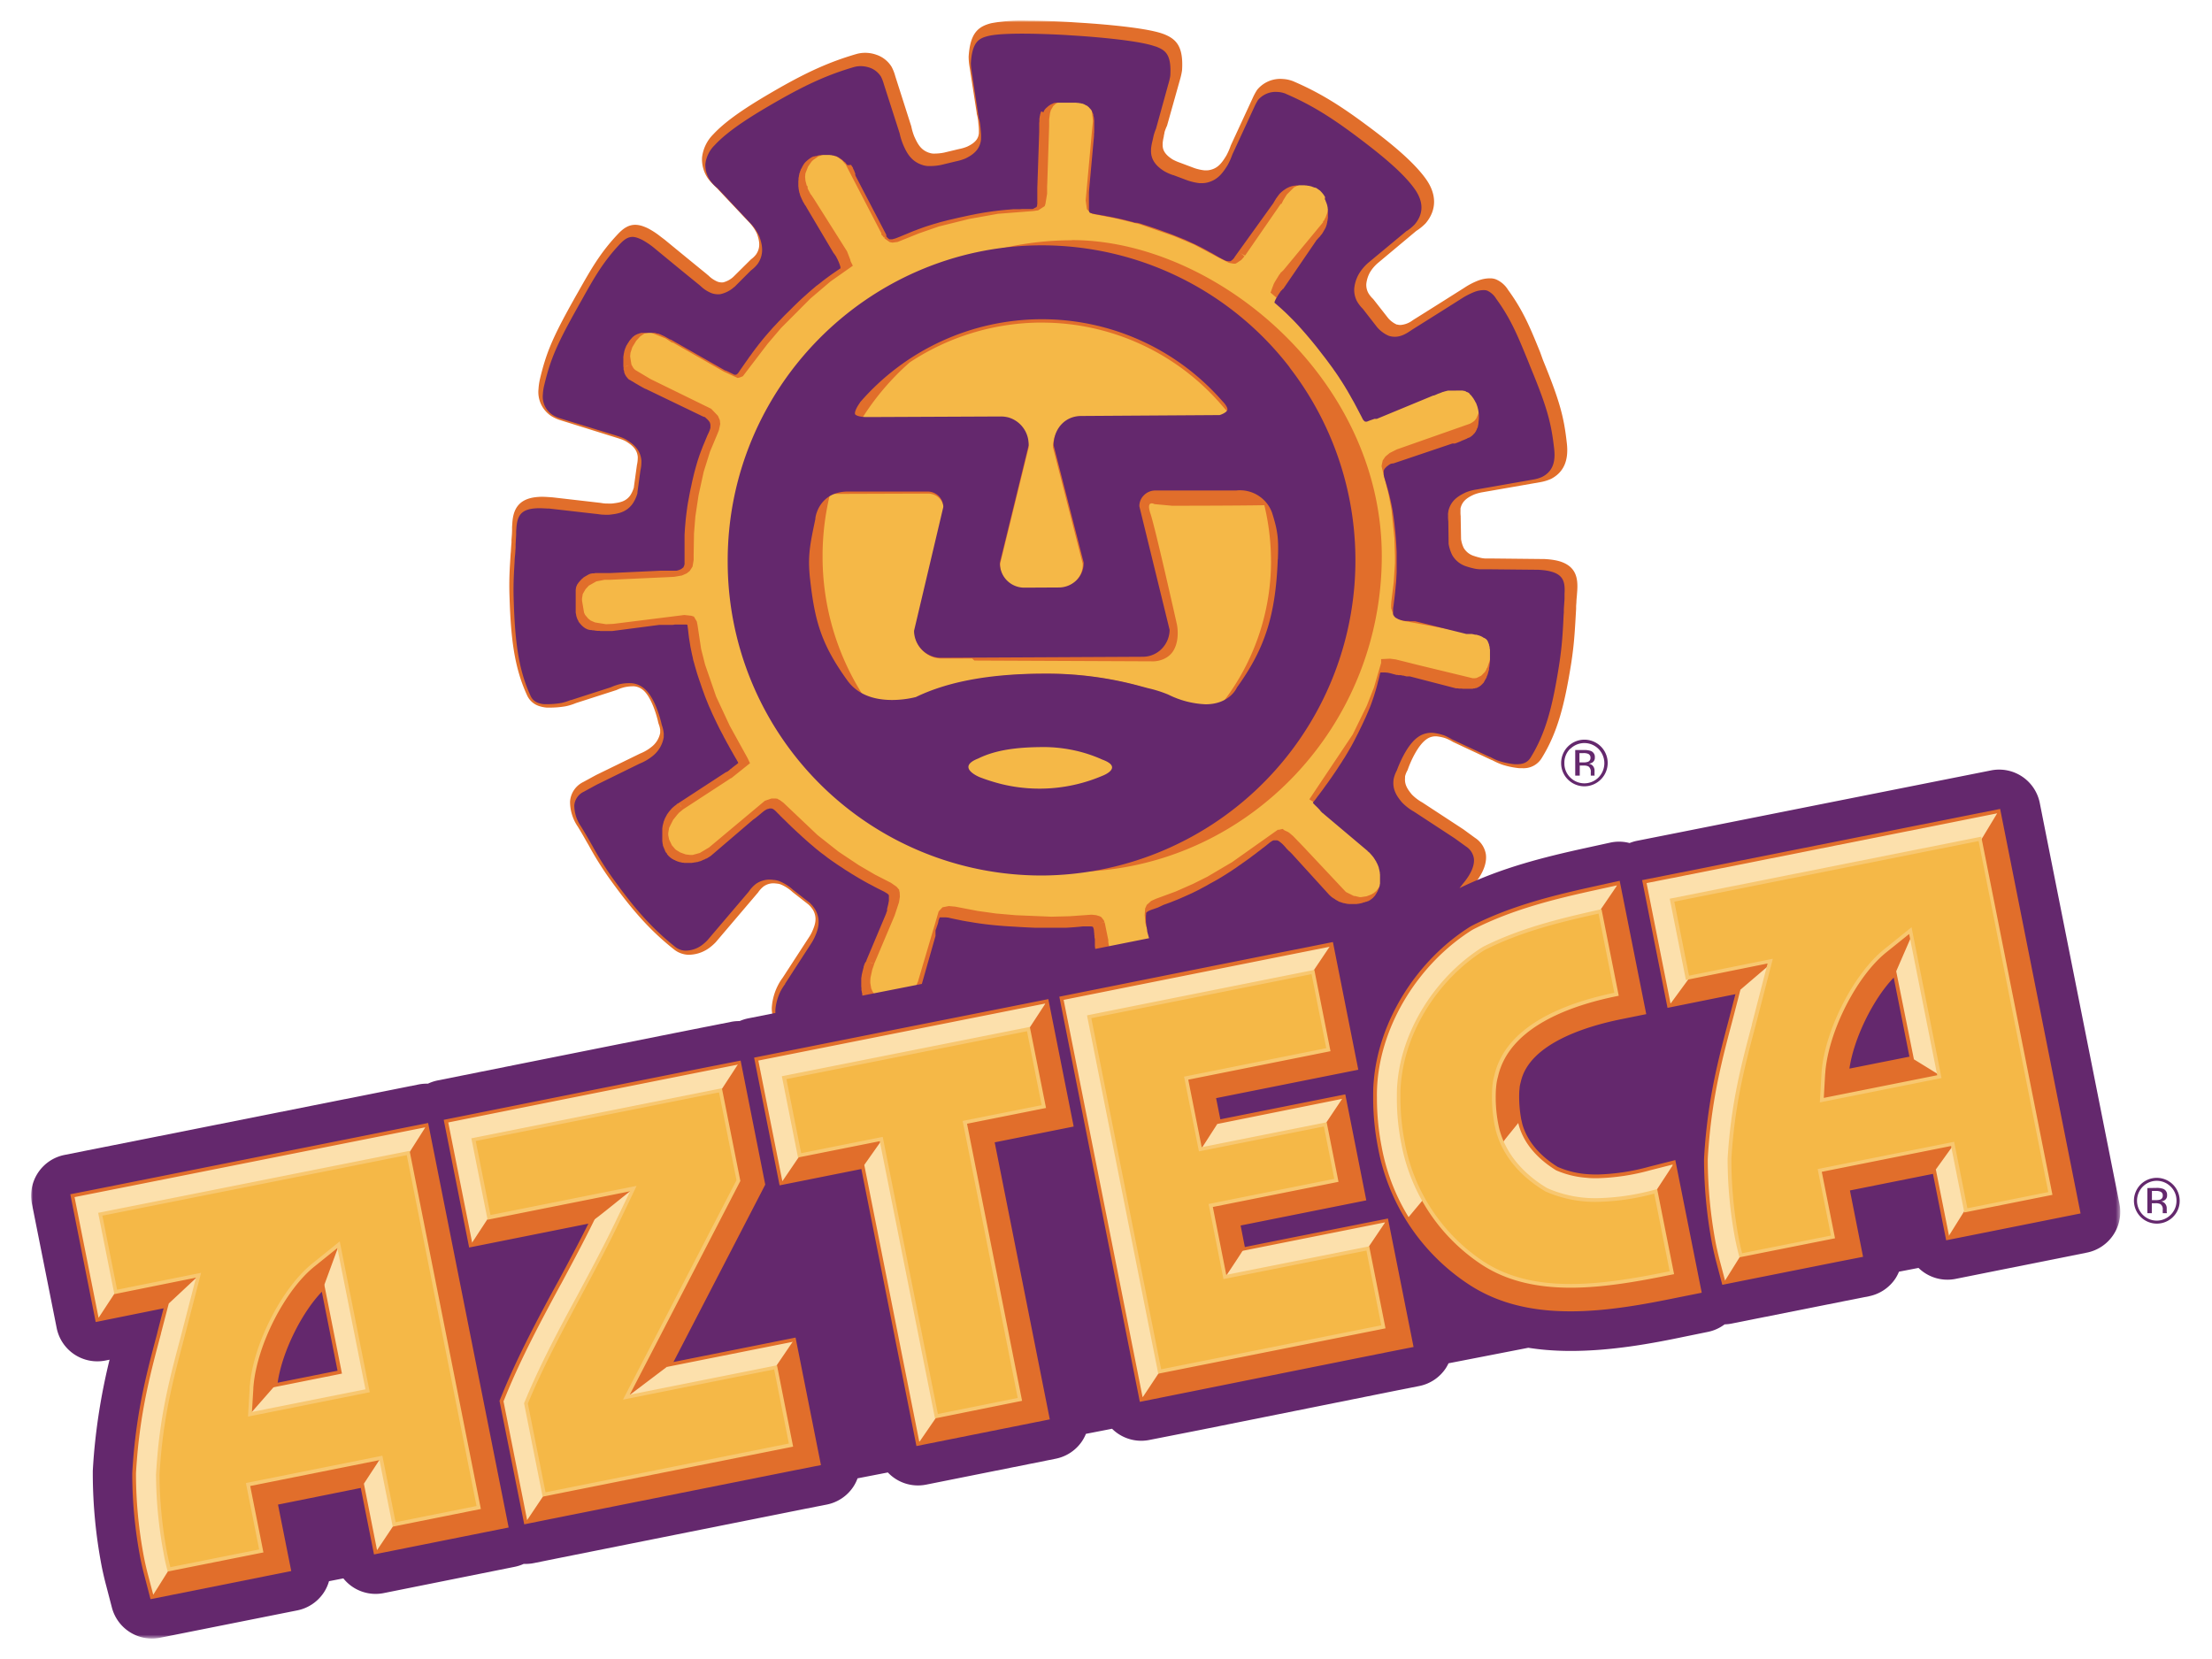 <svg id="Layer_1" data-name="Layer 1" xmlns="http://www.w3.org/2000/svg" xmlns:xlink="http://www.w3.org/1999/xlink" viewBox="0 0 616 462"><defs><style>.cls-1{fill:#fff;}.cls-2{fill:#f5b847;}.cls-3{mask:url(#mask);}.cls-4{fill:#e16e2b;}.cls-5{mask:url(#mask-2-2);}.cls-6{fill:#64286d;}.cls-7{fill:#fce0ac;}.cls-8{fill:#f8c770;}</style><mask id="mask" x="8.67" y="5.74" width="581.63" height="450.48" maskUnits="userSpaceOnUse"><g id="mask-2"><polygon id="path-1" class="cls-1" points="590.29 456.21 8.67 456.21 8.67 5.74 299.48 5.74 590.29 5.74 590.29 456.21"/></g></mask><mask id="mask-2-2" x="8.67" y="5.74" width="581.63" height="450.55" maskUnits="userSpaceOnUse"><g id="mask-2-3" data-name="mask-2"><polygon id="path-1-2" data-name="path-1" class="cls-1" points="590.29 456.21 8.67 456.21 8.67 5.74 299.48 5.74 590.29 5.74 590.29 456.21"/></g></mask></defs><title>Artboard 1</title><g id="Full_logo_color-Copy-4" data-name="Full logo color-Copy-4"><polyline id="Fill-1" class="cls-2" points="247.96 53.9 266.97 57.48 278.85 41.39 285.4 22.33 305 20.54 313.32 33.65 316.3 52.11 330.56 56.87 355.52 54.47 362.06 39.6 381.68 47.94 375.73 66.41 367.41 78.32 372.75 95 391.78 106.32 417.92 100.36 422.68 112.27 405.45 132.53 398.9 137.29 397.13 150.99 409.01 165.88 423.87 173.03 420.3 192.09 391.18 196.86 379.3 218.89 396.53 239.74 377.51 261.19 353.15 244.51 327.59 257.61 326.07 289.48 304.42 290.98 293.12 265.36 269.35 260.59 249.14 284.41 229.54 275.48 233.68 252.84 214.08 234.97 186.74 247.49 173.67 229.03 193.87 207.57 187.33 180.17 152.27 180.77 152.87 152.18 176.64 145.03 181.4 142.65 188.53 125.97 164.16 106.91 171.29 76.53 202.78 90.23 220.02 74.15 214.08 44.37 236.54 27.15 241.42 44.96 247.96 53.9"/><g id="Group-5"><g class="cls-3"><path id="Fill-2" class="cls-4" d="M180.45,106.61l.54-1-.47.88-.07.1Zm8.67,117.21.54.7.12.3-.66-1Zm53,44.1,1.2.42h0l-.48-.1-.73-.32ZM415.27,182l-.19,1.28-.86,2.57-.3.45,0,.17-.43.7-1,1-1.31.64-.52.06h0l-.55,0-15.41-3.73-3.54-.89h0l-2.51-.62-1.57-.2-2.47.12v1.08l-2,6.86-2,5.08-3.88,7.93-12.1,18.09,1.38.92,2,2.11,13.33,11.45.13.27.34.17.22.21h0l1.73,2.31.34.82.13.07.61,1.7.16,1.26,0,.35v.05l0,.29-.26,1.15-.71,1.39-.77,1-.77.64-.33.15-.17.15-1.43.55-1.62.24h-.27l-1.46-.35-.08.07-2.32-1.16-11.86-12.63-2.9-3-1.08-.9-.06.09.05-.1-.27-.17-1-.47-.5-.38-1.05.24-.3,0-12.71,9-6.91,4.07-4,2-4.79,2.11-5.59,2.06-1.27.58L319.35,252l-.45,1-.13,1.81.2,2.24,4.3,15.43h0l.5,1.77,0,.18.13.34.11.78.11,1.53-.07,1.07,0,.09-.12.64v0l-.62,1.69-.66.94-1.16,1-.65.39-1.17.45-2.69.3-.85-.07-1.6-.49-.58-.32-.84-.75-1.73-3.29-2.74-16.4v-.11l0-.44-.94-4.6h0l-.13-.41-1.33.47,1.32-.51-.17-.45-.67-.86-.48-.27-1-.3,0,.14,0-.14-1.27-.13-6.05.43-5.14.13-9.88-.41-5.53-.48-5.1-.71L266,252.48l-1.78-.16-1.76.35-1.06,1.14-5.57,18.87-.18.63h0l-1,2.32-.42.47v.3l-.76,1.1-1.11,1.07-.89.52-.77.23-1.05.16h-.37l-.49,0-2.37-.51-1.73-.91-1-.92-.78-1.16-.18-.49-.1-.16-.27-1.59,0-.07v-.56l.06-.86.49-2.25.52-1.48h0v-.07h0l0,0h0l5.7-13.48,1.23-3.72.24-1.56-.07-1.32-.11-.22v-.34l-.74-.87-1.58-1.1,0,.08,0-.08-4.45-2.28-4.5-2.63-5.61-3.74-5.88-4.64-9.49-9-1-.74h0l-.44-.21v0l-.2-.15-.48-.08-1.2,0L213,223l-15.54,13-2.59,1.54-2,.55h0l-.68,0-1.24-.15-1.49-.54-1.16-.7h0l-.28-.24-.92-1.07-.77-1.63-.24-1.18v0l0-.62.26-1.45,1.1-2.19,1.09-1.37.54-.61h0l0,0h0l1.12-.93h0l13.36-8.71h.1l5.2-4.16-.71-1.49-4.92-8.91L199.44,194l-3.09-8.93-1.1-4.33-1-6.66-.2-1-.81-1.37-.75-.24-1.87-.2v.3l0-.31-19.84,2.48-1.8.08h-.27l-3-.48-1.21-.52-.72-.59-.84-1-.29-.62-.57-3.37,0-.56v0l.2-1.24.77-1.35.92-1,2.1-1.19,2.27-.44h0l.95,0h.54l14.68-.67h.13l3.15-.16,2.12-.37,1.34-.59.83-.67.78-1.21.31-1.85,0-1.55.1-5.85.38-4.74.88-5.86,1.43-6.54,1.76-5.62,2.2-5.26.29-.75.36-1.68-.11-1.09-.53-1.21-1.81-1.89L198,114l.1-.14-16.74-8.2-.24-.12h0v0L176.87,103l-.46-.47-.57-1h0l-.36-2.28.1-1,.51-1.56,1.07-1.77,1.15-1.27,1.14-.76,1.39-.27.59.06,4,1.6,1.73,1.13h.25l14.24,8.12,3.76,1.72.58-.12.88-.35,6.87-9,3.76-4.42,8.19-8.22,5.57-4.74L237.5,74l-.61-1.22-.11-.47L235.89,70,226.7,55.44l-.83-1.24-.12-.09-.84-1.63,0-.55-.25-.25-.35-1.33-.1-1.08.06-.8.06-.29.71-1.79L226,45l.52-.5,1.47-1h0l.12,0h0l1.09-.38,1.42-.13,1.41.23,1.17.48,1.34,1,.78.94.13.06,10,19.28,0,.36.39.39.27.4h.34l-.18.16.19.21,1.29.91.77.16,1.48-.2L255.88,65l5.56-1.93,8.48-2.1,8-1.43,9.74-.76,1.45-.2,1.81-1.17.21-.62.47-2.84,0-.23,0-.81V51.88l.05-1,0-.12.52-15.64v-.86l0-1,.24-1.76v0l.25-.86.67-1.14.71-.63,1.19-.65,1.32-.22h.87l1.06.14h.89l.63,0,1.57.33,1.71,1.17.41.53.11.29.18.26.07.14.3,2.68v.37l-.2,1.94h0l-1.39,15.31-.42,4.65.34,2.46.59.57.84.69,6.67,1.3,6.69,1.64L327,65.78l5.45,2.29,6.87,3.64,2.91,1.48,1.21.23h.24l.39,0,.42-.23,1.19-.8.88-1L346,71l.64.32-1.2-.81,1.29.67,9.93-14.39h.2l.54-1.08.95-1.53,2-2,1.53-.76,1.21-.25h0l.4,0,1.06.06h0l.41.09,1.28.49L368,53.19l.35.5.11.09.91,1.63.33,1v0l.11.52,0,.31.07.13h0l0,.48-.2,1.28-.53,1.42-.32.54,0,.15-.38.4v.26L357.36,75.3l-.81.74-.07.22-.2.19L355,78.53h0l-.3.57-.88,2.38,3.11,2.69,4.41,4.39,4.25,4.93,5.26,6.82,2.85,4.27,5.37,9.68.46.73.76.69,1.27.54.71,0,2.64-1h0l.4-.07.22-.16,15.61-6.45.22-.08v0l3-1.11.11-.11,2.71-.45.77.11,1.46.8,1.43,1.89.63,1.32.48,2h0l0,.33,0,.62v.08l-.16,1-.65,1.56-.51.66-.55.41-.72.42h0l0,0L389,125.15l-2,1-1.2,1-.74,1.08-.3,1.39v.1l0,.24,1.9,7.51.83,4.36.83,8.09.16,5v1.85l-.35,5.34-.66,5.36-.07,1,0,.92.6,1.71.25.27.82.74,1.4.72,19.12,3.53v0l2.89.66,1,.45.6.45.85,1.43.26,2.16-.06.19,0,.28ZM174,102.17l.51-.24.84-.26-1.35.5ZM364.8,49.33l0,1.05-.18.84.2-1.89Zm70,107.13A13.64,13.64,0,0,0,433,156a20.49,20.49,0,0,0-2.29-.28l-.74-.05c-.5,0-.83,0-.93,0l-13.34-.14c-.2,0-.95,0-1.74,0l-.29,0a7.37,7.37,0,0,1-1.34-.18c-.77-.19-1.31-.34-1.8-.51a5,5,0,0,1-2.93-2.29,8.44,8.44,0,0,1-.72-2.39l-.11-6.16,0-.27a9.6,9.6,0,0,1-.05-1.37,2.17,2.17,0,0,1,0-.26l0-.22c0-.09,0-.18,0-.28.45-2,1.8-3,3.81-3.89a11.58,11.58,0,0,1,2.43-.65l16-2.79a12.5,12.5,0,0,0,3-.92c3.48-1.83,4.92-5.06,4.38-9.86-.79-7.17-1.86-11.53-6.64-23.19L428.87,98c-2.71-6.66-4.67-11.48-8.91-17.29a7.33,7.33,0,0,0-3.38-2.92,4.48,4.48,0,0,0-1.5-.28,9.31,9.31,0,0,0-3.48.64A19.44,19.44,0,0,0,408,80v0l-.48.31c-1.82,1.15-8.56,5.41-13.35,8.4-.15.08-.3.18-.45.28l-.32.21A6.41,6.41,0,0,1,390,90.5a3.49,3.49,0,0,1-.9-.12l-.14,0a6.89,6.89,0,0,1-2.36-1.76l-4.1-5.23-.18-.2a7.14,7.14,0,0,1-1.28-1.62,4.72,4.72,0,0,1-.55-2.49,8.47,8.47,0,0,1,1-3.2,10.52,10.52,0,0,1,2.15-2.57l10.76-9h0A14.73,14.73,0,0,0,397,62.2c3.13-3.69,3.15-8.09.06-12.4-3.59-5-10.38-10.44-16.55-15-7.72-5.75-13.38-9.15-20.18-12.09a4,4,0,0,0-.56-.22A9.26,9.26,0,0,0,357.3,22,8.34,8.34,0,0,0,350.1,25a16.7,16.7,0,0,0-1.24,2.28l-6.1,13.2-.06.16a18.21,18.21,0,0,1-1.18,2.68c-1.29,2.1-2.39,3.62-4.81,4.06a4.42,4.42,0,0,1-.78.06l-.48,0a13,13,0,0,1-2.84-.63l-3.94-1.48-.14-.05a13.49,13.49,0,0,1-2-.89c-2.51-1.6-2.79-3-2.75-4.21,0-.1,0-.21,0-.31A12.2,12.2,0,0,1,324.1,38l0-.14c.06-.29.12-.58.18-.84l0-.15A12.25,12.25,0,0,1,325,35l3.55-12.63a19.82,19.82,0,0,0,.63-2.78c.42-6.63-1.57-8.73-5.15-10.12l-.29-.1c-5.5-1.94-20.57-2.91-23.58-3.08l-1.92-.13C295.7,6,290.77,5.74,286,5.74a46.52,46.52,0,0,0-9.9.71c-3.71.92-5.94,2.75-6.35,9.32a17.23,17.23,0,0,0,.27,2.93L272,31.46l0,.22a12.15,12.15,0,0,1,.4,2l.1,1.09a13.2,13.2,0,0,1,.1,2l0,.29c-.1,1.16-.57,2.53-3.28,3.78a11.79,11.79,0,0,1-2.24.66l-4.18,1a13.77,13.77,0,0,1-2.58.27l-.48,0a4,4,0,0,1-1-.2l-.23-.07c-2.18-.77-3.07-2.42-4-4.49a15.84,15.84,0,0,1-.83-2.81l-4.47-14-.08-.29a12,12,0,0,0-.94-2.31A7.94,7.94,0,0,0,244,15.23a9.19,9.19,0,0,0-2.46-.5,9,9,0,0,0-3.07.32c-7.19,2.1-13.22,4.77-21.52,9.49-7.07,4.05-14.19,8.4-18.33,12.88a10.81,10.81,0,0,0-3.11,6.42,9.35,9.35,0,0,0,1.68,5.91,16.12,16.12,0,0,0,2.2,2.38l9.44,10,.11.13a11.42,11.42,0,0,1,1.87,2.86c.74,2.11,1,3.9-.26,5.74a6.88,6.88,0,0,1-1.42,1.37l-4.93,4.89a6.53,6.53,0,0,1-2.8,1.51,3.59,3.59,0,0,1-1.58-.19,8,8,0,0,1-2.5-1.68c-.18-.15-.36-.29-.57-.48-4-3.25-9.45-7.72-11.66-9.54L184,65.92h0a21.66,21.66,0,0,0-3.34-2.22,11.24,11.24,0,0,0-1.54-.67,6.78,6.78,0,0,0-1.86-.41c-2.26-.16-3.84,1.14-5.2,2.58-4.95,5.25-7.48,9.79-11,16-.4.7-.8,1.39-1.2,2.12-6.18,11-7.79,15.16-9.49,22.22a16.78,16.78,0,0,0-.41,2.83,8,8,0,0,0,3.54,7.48A11.39,11.39,0,0,0,156,117L172,122s.34.1.77.25a8.61,8.61,0,0,1,1.56.68c1.9,1.16,3.1,2.3,3.28,4.35a9.69,9.69,0,0,1-.24,2.23l-.84,6.06,0,.14a8.14,8.14,0,0,1-1.05,2.3c-1.25,1.66-2.82,1.95-5,2.21a11.73,11.73,0,0,1-1.32,0l-.31,0c-.69,0-1.32-.14-1.62-.18l-13.29-1.53-.64-.05-1.08-.07c-.89-.05-1.7-.06-2.34,0-5.88.39-7,3.93-7.21,7.36l-.07,1c0,.13,0,.27,0,.4l0,.44c0,.94-.09,1.84-.16,2.76l0,.77c-.07.69-.11,1.36-.15,2,0,.44-.07.89-.1,1.33l-.18,2.91c-.19,3.28-.22,6-.11,9.07.37,11.29,1.28,19.36,4.87,27.18a5.54,5.54,0,0,0,3.32,3,9,9,0,0,0,2.15.44l.42,0a25.85,25.85,0,0,0,4.88-.37,15.6,15.6,0,0,0,2.86-.89l11.23-3.61.17-.07a11.63,11.63,0,0,1,2.14-.74,11.21,11.21,0,0,1,2.15-.25,3.17,3.17,0,0,1,.45,0,4,4,0,0,1,1.15.24,4.75,4.75,0,0,1,1.48.88c2.15,1.88,3.63,6.57,4.16,9.05l.08.27a7,7,0,0,1,.44,1.67l0,.88v0a6.54,6.54,0,0,1-2.43,3.9,12.14,12.14,0,0,1-3.14,1.83l-12.3,6-3.54,1.93a6.55,6.55,0,0,0-3.69,5.44,12.33,12.33,0,0,0,2.16,7c.9,1.45,1.64,2.75,2.34,4l.73,1.26a91,91,0,0,0,5.48,8.83c5.74,8,10.78,14.18,18.11,20a6.7,6.7,0,0,0,2.11,1.2,6.82,6.82,0,0,0,1.83.38,9.78,9.78,0,0,0,5.93-1.85,13.85,13.85,0,0,0,1.85-1.61l11.69-13.74.12-.14a7.5,7.5,0,0,1,1.54-1.68,4.71,4.71,0,0,1,3.12-.86l.81.09a3.93,3.93,0,0,1,.8.19,11.37,11.37,0,0,1,3.35,2.15l4.34,3.4.13.11a7.68,7.68,0,0,1,1.31,1.62c1.15,2.19.47,4.09-.39,6a10.93,10.93,0,0,1-.89,1.55l-7.15,11-.12.19a14.07,14.07,0,0,0-1.39,2.26,15.84,15.84,0,0,0-1.6,5.66,7,7,0,0,0,3.43,6.73c7.35,4.74,18.25,9,20.56,9.84l.49.17c.29.07.81.24,1.54.48a185.36,185.36,0,0,0,19.34,5.25,26,26,0,0,0,3.15.44c.47,0,.91.06,1.33.06,4.32,0,6.65-2,8-6.85a8.26,8.26,0,0,0,.26-1.88l.05-.64c0-.32,0-.58,0-.8l1.62-13.61v-.23c0-.2,0-.57,0-.87a9.88,9.88,0,0,1,.16-1.15,6.08,6.08,0,0,1,3.27-4.62,6.77,6.77,0,0,1,3.19-.62l.94,0,.47,0,.63.07.37,0h1.08l.55,0a10.54,10.54,0,0,1,2.71.51,4.55,4.55,0,0,1,1.21.61,6.2,6.2,0,0,1,2.66,5,5.33,5.33,0,0,1,0,.89l0,.47c0,.11,0,.22,0,.31s0,.35-.05.53l-.11,13.61v.1l0,.25v.05a3.25,3.25,0,0,0,0,.33l0,.59a9.32,9.32,0,0,0,0,2.18c.62,4,2.14,6.28,4.9,7.25a10.41,10.41,0,0,0,2.93.58l.61.05,1,0c.65,0,1.35,0,2.14-.07a184.1,184.1,0,0,0,19.84-2.81l1.67-.3c1.95-.35,13.94-3.4,22-7.28a7,7,0,0,0,4.24-6.24,16,16,0,0,0-.87-5.86,15.49,15.49,0,0,0-1.19-2.52l-5.69-11.71a14.59,14.59,0,0,1-.77-1.83,9,9,0,0,1-.57-3.44,5.07,5.07,0,0,1,1-2.55,7.6,7.6,0,0,1,1.54-1.47l4.79-2.87.12-.08a8.87,8.87,0,0,1,4.27-1.74h.22l.55,0a5.49,5.49,0,0,1,1.47.28,4.86,4.86,0,0,1,1.59.95,7.24,7.24,0,0,1,1.34,1.87L368.71,273a13.48,13.48,0,0,0,1.66,1.88,10.79,10.79,0,0,0,3.54,2.13,7.64,7.64,0,0,0,2.11.44,7,7,0,0,0,4.12-1.06c8.12-5,14-10.68,20.43-17.67a93.09,93.09,0,0,0,6.56-8.06c1.12-1.48,2.28-3,3.74-4.83,2.22-2.83,3.23-5.57,2.92-7.91a6.75,6.75,0,0,0-3-4.58l-3.29-2.4-11.32-7.41-.11-.07a12.8,12.8,0,0,1-2.87-2.18c-1.3-1.55-2.08-2.85-1.92-4.61a1.86,1.86,0,0,1,0-.26l0-.2a6.12,6.12,0,0,1,.64-1.62l.12-.28c.82-2.37,2.84-6.82,5.24-8.46a4.28,4.28,0,0,1,3.07-.76,11.12,11.12,0,0,1,2,.43l.26.09a11.91,11.91,0,0,1,2,1l10.83,5.07.08,0a19.8,19.8,0,0,0,2.46,1.13l.3.11a22.72,22.72,0,0,0,4.74,1l.82,0a5.89,5.89,0,0,0,5.48-2.78c4.5-7.23,6.42-15.13,8.22-26.34.48-3.12.78-5.81,1-9l.15-2.28.23-4q0-.39,0-.78l.08-1.05c0-.54.07-1.1.12-1.69l.11-1.48c.21-3.3-.19-6.56-4.48-8.07ZM261,214.63l2.6-1.34a59.54,59.54,0,0,1,26.9-6.31h.28a59.15,59.15,0,0,1,16.08,2.11A54.76,54.76,0,0,1,317,213l4.35,2.2-4.45,2A65.76,65.76,0,0,1,290.1,223h-.44a61.8,61.8,0,0,1-16.75-2.29c-.51-.14-1-.3-1.52-.45A69.83,69.83,0,0,1,261,214.63Zm17.75-96.12h0Zm75.21,37.56a64.35,64.35,0,0,1-17.52,44.31c-5-4-11.81-7.27-19.67-9.45a97.92,97.92,0,0,0-26.14-3.3h-.53c-18.53.1-34.86,4.64-45.1,12.48a71.74,71.74,0,0,1-15.93-45.25,72.61,72.61,0,0,1,2.09-17.31l27.29-.09a4.31,4.31,0,0,1,4.36,4.19l-8.09,34.21v.27a7.68,7.68,0,0,0,5.54,7,7.78,7.78,0,0,0,2,.26h0l8.48,0a6.58,6.58,0,0,0,.63.56l49.91.22s3.8,0,5.58-3.12.89-7.15.89-7.15-6-26.81-7.36-30.83,1.12-2.68,1.12-2.68l4.9.45s17.42,0,25.69-.15a67,67,0,0,1,1.85,15.43ZM289.85,89.84h.3a66.07,66.07,0,0,1,49.66,22.52l3.35,3.82-42.21.25c-4.34,0-7.52,3.28-7.72,7.87l0,.29L301.52,157v.26a6.51,6.51,0,0,1-1.9,4.54,6.86,6.86,0,0,1-4.77,2l-9.67.05a6.87,6.87,0,0,1-1.74-.23,6.62,6.62,0,0,1-4.93-6.27v-.3l7.95-32.43v-.29c-.2-3.72-2.34-6.6-5.58-7.5a8.06,8.06,0,0,0-2.14-.29l-38.78.14a71.27,71.27,0,0,1,13.38-15.76,66.84,66.84,0,0,1,36.52-11.09Zm8.67-22.93A84.46,84.46,0,0,0,272,71.16a87.13,87.13,0,0,0,18,172.39h.46a87.53,87.53,0,0,0,11.49-.83c46-1.85,82.85-40.54,82.85-87.86,0-49.53-46.39-88-86.3-88Z"/></g><g class="cls-5"><path id="Fill-4" class="cls-6" d="M240.18,277.26l2.76-.55L256.72,274v0l3.8-13.35,0-.11,0-.16,0-.17v-.05l0-.15v-.1l0-.17,0-.11,0-.21,0-.16v-.05l0-.1.08-.21,0-.07h0l.05-.1.09-.19,0,0,0-.06.09-.21,0,0,0-.06.06-.17.08-.16v-.06l.11-.31.06-.17.06-.22.08-.24,0-.16.07-.18,0-.2.06-.15.06-.13.09-.21,0-.1,0,0,.05-.11,0,0,.07-.07.08-.11.05,0,0,0,.11,0,.08,0,.07,0,.22,0,.11,0h.44l.23,0,.32,0,.41.06.22,0,.5.12,1,.22,1.21.25,1.21.25,1.16.21,1.23.2,1.25.21,1.27.19,1.29.17,1.35.16,1.34.14,1.42.13,1.4.11,1.45.1,1.46.08,1.4.09,1.47.08,1.44.07,1.42.06,1.4,0H293l1.31,0,1.26,0,1.3,0,1.17-.07,1.25-.09,1.15-.1,1.16-.12.45,0h.32l.4,0,.28,0h.22l.3,0,.17,0,.12,0,.17.07.1,0h0l.1,0,.05,0,0,0,.05.07.08.11v0l0,0,.06.15.05.1-.05-.08.08.22.06.2,0-.11,0,.15,0,.17.05.2,0,.16,0,.19.06.24,0,.23,0,.1v.09l.06.31h0l0,.06,0,.15,0,.16v0l0,.07.06.23,0,.11.06.19,0,.08v.17l0,.1v.13l0,.14,0,.13,0,.22v.18l0,.19v.44l0,.21.11.75,3.12-.62,11.86-2.37-.47-1.68,0-.1-.06-.18,0-.07,0,0,0-.09,0-.13,0-.11-.07-.21,0-.1v-.07l-.08-.3,0-.1v0l-.05-.19h0l-.08-.67-.07-.56,0-.52,0-.48v-.78l.05-.26,0-.17,0,0,0-.13,0-.08,0-.07.08-.1,0,0,.05,0,.08-.11,0,0,.13-.09.13-.09.16-.11.2-.09.26-.11.33-.14.88-.3,1-.35L324,252l1-.36,1-.37.94-.38,1-.39.95-.41,1-.44,1-.45,1-.45,1-.49,1-.5,1-.54,1-.53,1-.58,1.11-.6,1.12-.63.5-.3.57-.34.55-.34.54-.33.54-.35.54-.35.51-.32.59-.41.53-.34.53-.37.53-.39.47-.3,0,0,0,0,.54-.4.47-.32.53-.38.48-.34.5-.36.45-.35.47-.35.44-.32.41-.31.41-.33.41-.3.4-.3.35-.28.33-.26.34-.24.27-.22,0,0,0,0,.29-.23.19-.16.28-.22.18-.14.11-.1.23-.18.11-.07.25-.19.16-.1.26-.16.17-.06.12-.06.13,0,.17,0,.15,0h.11l.21,0,.14,0,.06,0,.26.1.12.06.16.09.28.19-.07,0,.26.18.28.23.25.23.28.28.3.33.15.16.11.1,0,.07h0l0,0,.14.14.14.16.18.19.14.14.17.17.15.16.16.15,0,0,.06,0,.11.12.08.09.11.1.1.12,0,0,.08.06.1.1h0l.05.06h0l10.26,11.28,0,0,.06.08.19.17.13.12.09.09.11.12.05,0,.07.07.11.11.12.09,0,0,.05,0,.11.1.17.13v0l.07,0,.13.12,0,0,.05,0,.17.12,0,0h0l.14.11.48.29,0,0,.05,0,.31.2h0l0,0,.36.19.07,0,.09,0,.39.17,0,0,.09,0,.37.15.11,0,.1,0h0l.28.09h.06l.08,0,.4.11.08,0,.14,0,.34.06h0l.12,0h.12l.4,0h.63l.05,0h.12l.39,0h.23l.48-.08.07,0,.05,0,.49-.1h0l.07,0,.45-.13h.07l.11-.06.34-.12.07,0,.11,0,.35-.16.07,0,.07,0,.05,0,.34-.16,0,0,.05,0,.07,0,.35-.23.09,0,.11-.1.29-.23.06,0,.05,0,0-.06.27-.24.09-.07.05,0,0-.05.26-.29.06-.06.09-.1.24-.3,0-.06.08-.13.24-.34,0,0,0-.05.24-.39.05-.06,0-.07.19-.42,0,0,.05-.12.14-.35,0-.07.06-.13.13-.37v-.11l0-.05v-.09l.08-.35,0-.05v-.09l0-.09,0-.39,0-.08v-.16l0-.36v-.73l0-.13,0-.25v-.17l-.05-.36,0-.08,0-.14-.09-.38,0,0,0-.11-.1-.32,0-.06,0-.08-.12-.34,0-.05,0-.12-.16-.35v0l0-.06-.16-.34,0,0,0-.05-.21-.4,0,0,0,0-.15-.27v0l0-.08-.23-.35-.21-.34-.26-.41,0,0,0,0-.12-.16-.14-.19v0l-.06-.06-.11-.14,0,0-.05-.06-.12-.13-.07-.08-.24-.29-.07-.06-.1-.11,0,0-.06-.07-.16-.16-.12-.13.08.1,0,0-.06-.06-.07-.08,0,0-.07,0-.08-.08,0,0,0,0-.07-.07h0l0-.05-12.29-10.36-.06-.07v0l-.07-.05-.08-.08,0,0-.06,0-.11-.11-.08-.09-.12-.12-.11-.08-.08-.09-.09-.09,0-.06-.1-.11-.23-.27v0l-.05-.05-.24-.25,0,0,0,0-.17-.18-.16-.16,0,0,0,0-.3-.29-.23-.22-.16-.16-.18-.19-.15-.16-.1-.1-.06-.07.07-.1.08-.15.13-.17.14-.16v0l0,0,.18-.22.18-.24.22-.29.23-.33.25-.34.27-.33.29-.4.3-.4.32-.42.34-.47.67-.94.39-.52.35-.5.39-.55.38-.53.39-.58.39-.57.41-.6.4-.6.4-.63.39-.59.4-.6.42-.68.4-.61.4-.66.39-.65.39-.66.39-.67.38-.66.35-.65.37-.69.34-.66.34-.67.42-.81.4-.82.37-.77.37-.76.35-.74.33-.72.34-.73.3-.68.33-.76.29-.69.28-.68.3-.78.28-.79.21-.61.3-.87.22-.72.25-.82.23-.8.22-.79.21-.86.24-.89.21-.89.08-.31,0-.1.11-.26,0-.05.07-.13h0l0,0,0,0,.12,0h.13l.15,0h.49l.23,0,.27,0,.27.05.24,0,.3.06.33.07.31.07.28.08.34.09.38.1.34.1-.07,0,.11,0,.24.07h0l.07,0,.09,0,.17,0,.25.07H390l.14,0,.2.06.24.06.25,0,.18.05.23.06.19.05.24.06.21,0,.16,0,.16,0,.21,0,.11,0,.07,0,12.83,3.32.11,0h0l.07,0,.13,0,.12,0,.08,0,.37.08h.09l.15,0,.14,0h.11l.24,0h.05l.24.05h.1l.23,0,.3,0h1.23l.26,0h.09l.29,0,.14,0,.14,0,.28-.09h.07l.12,0,.13,0,.24-.11.09,0,.07,0,.11,0,.25-.15.12-.08.05,0,.07,0,.21-.17.07,0,.1-.09.21-.18.05,0,.05-.05.05-.05.24-.23,0,0,.11-.09.21-.26.05,0,.08-.1.15-.22,0,0,0-.06.2-.3,0,0,0-.07.18-.28v0l.05-.08.15-.27v0l0,0,.16-.31v-.05l0-.08.16-.34.12-.28,0,0,0-.08.15-.43,0,0,0-.09.09-.28v0l0-.06.13-.42v-.09l0-.26,0,0,0-.09.09-.35h0v-.07l.05-.32,0-.05,0-.06.06-.43.06-.4v-.13l0-.34v0l0-.06V182l0-.07v-.38l0-.11v-.33l0-.12-.05-.35-.05-.2,0-.11,0-.11v-.09l-.05-.14-.1-.32,0-.06,0-.1-.09-.23-.06-.14-.05-.1,0-.09-.14-.26,0,0,0,0,0-.07,0,0,0,0-.13-.21,0,0,0,0-.06-.1-.07-.07,0,0-.19-.22-.06-.07-.06,0-.06-.09-.05,0-.05,0-.18-.18-.06,0-.07,0-.09-.07,0,0-.06,0-.26-.19-.11-.07-.13-.06-.27-.14-.21-.09h0l-.06,0-.24-.11h0l-.08,0-.21-.07,0,0h0l-.32-.12h-.08l-.15,0h0l0,0-.16,0h0l-.06,0-.35-.09-.27-.06-.22-.05-.22,0,0,0h-.12l-.15,0-.19,0H409l0,0h-.16l-.16,0-.19,0h-.2l.09,0L394.07,173H394l-.06,0-.13,0-.19,0-.16,0-.24,0-.21,0-.16,0-.23,0-.25-.06h-.07l-.16,0-.22,0-.21,0-.19,0-.16,0-.32-.06-.28-.06-.37-.09-.16,0-.3-.11-.24-.08-.29-.11-.15-.08-.23-.13-.14-.08-.07,0-.24-.19-.08-.07-.08-.07-.16-.18v0l-.06-.1-.11-.22,0,.1-.08-.15,0-.12-.05-.11,0-.21,0-.24v-.77l0-.4.13-.86.11-.92.12-.94.1-.88.1-.9.09-.93.08-.9.09-.87.06-.89.05-.94.05-.92,0-.92v-3.88l0-1-.05-1-.06-1.11-.07-1.08-.07-.91-.07-.86-.07-.83-.1-.84-.08-.77-.08-.76-.09-.71-.11-.84-.1-.65-.12-.82-.13-.72-.12-.66-.17-.84-.15-.69-.17-.74-.18-.78-.2-.73-.19-.78-.24-.81-.23-.83-.25-.82-.25-.83-.11-.37-.08-.33-.06-.33,0-.23,0-.25,0-.22v-.1l0-.27.06-.21.05-.11.05-.12.08-.12.15-.2,0,0,.19-.19.18-.2.16-.13.23-.17.2-.16.3-.19.27-.16.1-.06h0l.08,0,.08,0,.22-.07.06,0,.12,0,.07,0,.12-.05h.06l16.3-5.5.05,0,.12,0,.11,0,.06,0h0l.08,0,.11,0,.08,0,.11,0,.21-.08.21-.08h.06l.2-.09.23-.09.24-.1.26-.1.28-.13.25-.12.26-.11.24-.08,0,0v0l.27-.11.18-.09.27-.12.06,0,.11-.07.14-.07-.05,0,.25-.14h0l.06,0,.09,0,.23-.13.07,0,.22-.16h0l0,0,.19-.12.08-.06.08-.07.25-.21.06-.07.06-.06.06-.07.25-.26.1-.1.1-.13.05-.07-.05.06.15-.24.07-.09.06-.08,0-.07.16-.27h0l.06-.11,0-.11.17-.33v0l.05-.1.11-.29,0,0,0-.11,0-.07.1-.38v-.07l0-.11.05-.25v0l0-.13v-.13l.06-.44,0,0v-.06l.05-.46v-.41l0-.08,0-.14v-.36l0-.12-.05-.32v0l0-.11-.07-.42v0l0-.11-.07-.32v0l0-.09-.11-.36v0l0-.1-.13-.4,0-.08-.05-.11-.17-.43,0,0,0-.08-.2-.41,0,0-.07-.1-.21-.41,0,0-.05-.09-.27-.43,0-.05-.09-.1-.32-.45v-.06l-.06,0-.35-.46,0,0-.05,0-.23-.24,0-.06-.07-.07-.07-.08-.21-.19h0l0,0-.06,0,0,0-.06,0-.23-.17-.05,0-.05,0-.06,0-.23-.16-.09-.06,0,0-.08,0,0,0h0l-.21-.1-.1,0-.07,0-.07,0-.23-.08-.06,0,0,0-.1,0-.05,0-.1,0-.21,0h0l-.09,0h-.08l-.27,0h-.18l-.2,0H404.8l-.2,0-.3,0h-.07l-.27,0-.26,0-.18,0h0l-.06,0h-.07l0,0h-.05l-.07,0-.29.07-.26.06-.14.06h-.07l-.1,0-.22.1-.24.07h-.07l-.21.07-.27.11-.25.1-.26.1-.23.08-.28.1-.23.11-.23.1-.2.08-.18.08-.2.08-.13,0-.1,0,.18,0-.13,0-.18.07,0,0-15.57,6.44-.09,0-.06,0H383l0,0-.14,0h-.06l-.16,0,.07,0-.16.07-.2.07-.21.07-.21.07-.21.08-.21.07-.27.1-.19.08-.21.08-.2.08,0,0h0l-.07,0-.07,0h-.12l-.15,0-.06,0-.1-.06h0l-.1-.08-.12-.11-.09-.07-.11-.15h0l-.13-.18-.07-.15-.39-.76-.43-.82-.8-1.53-.39-.73-.37-.7-.41-.72-.38-.67-.36-.65-.39-.68-.36-.63-.39-.63-.37-.63-.38-.6-.37-.59-.44-.66-.38-.61-.43-.63-.42-.62-.44-.61-.41-.6-.52-.71-.47-.63-.5-.68-.51-.68-.54-.7-.56-.72-.77-1-.72-.92-.75-.92-.73-.89-.71-.84-.72-.85-.72-.82-.7-.79-.72-.8-.71-.76-.65-.67-.81-.81-.72-.72-.75-.72-.79-.73,0,0,0,0-.7-.63-.76-.67-.7-.6,0-.06v-.06l.09-.27.07-.17.11-.25.17-.33.16-.31,0,.08.21-.38.18-.31.2-.3.21-.32.24-.35,0-.08,0,0,.06,0,.13-.17.11-.13.06-.06,0,0v0l.07,0,.09-.11,0-.06.1-.09.06-.08.07,0,.14-.15L366.55,67h0l0-.05,0,0,.07-.07,0,0,.09-.08.14-.16.12-.14.18-.2.16-.17.15-.18,0,0,.06,0,.11-.16h0l0,0,.11-.17.14-.16.11-.16.06,0,.06-.11.13-.19v0l0,0,.12-.19.28-.48v0l0,0,.25-.44v0l0,0,.2-.37v0l.05-.09.18-.42,0,0,0-.1.16-.37,0-.07,0-.12.12-.39v-.06l0-.11.12-.46,0-.08v-.09l.08-.49,0-.09V60l0-.39v-.71l0-.39v-.14l0-.05v0l-.07-.37v-.07l0-.11-.1-.39v-.07l0-.07-.15-.42v0l0-.07-.15-.36,0-.06-.05-.08-.16-.38,0,0,0-.07-.13-.25v0l-.05-.08L369,54.9l0-.06-.06-.1-.2-.28,0-.05-.06-.07-.21-.29,0,0v0l-.27-.33,0,0-.08-.1-.28-.29,0,0-.08-.1-.26-.24-.05,0,0,0,0,0-.31-.25-.05,0-.08-.08-.35-.24-.1-.08-.12,0-.05,0-.18-.12-.08,0-.08,0-.08,0-.35-.17-.09,0-.11-.05-.36-.14h-.06l-.09,0h0l0,0-.37-.12h-.06l-.07,0-.07,0-.49-.09-.09,0h-.08l-.49-.06h-.8l-.36,0h-.08l-.14,0-.37.05H361l-.07,0-.37.07-.09,0h-.14l-.34.1-.06,0-.12,0-.35.14-.11,0-.13.06,0,0-.3.14-.05,0-.1.06-.27.13,0,0-.11.05-.36.22-.1.06-.09.07,0,0-.24.17-.06,0-.05.06-.35.28-.38.31,0,.05-.05,0-.2.2,0,0-.07.07-.12.12,0,0,0,0-.18.23,0,0-.06.09-.14.17-.11.15,0,0-.06.09-.17.23v0l0,0-.11.16-.15.19,0,0,0,0-.1.19-.13.21-.12.19-.1.19-.07.07-.07.15-.07.16v0h0L343.8,71.61l0,.06-.07.1,0,0-.12.14v0l0,0-.08.1-.1.1-.08.1v0l0,0-.09.1-.22.16-.12.11-.2.12-.14.06,0,0-.06,0h0l0,0H342l-.22-.07-.22,0-.24-.1-.32-.13-.3-.16-.39-.19-.39-.21-.45-.24-.47-.27-.77-.45-.74-.43-.75-.39-.68-.39-.73-.39-.65-.35-.72-.36-.63-.32-.68-.33-.63-.28-.7-.33-.65-.3-.77-.35-.61-.24-.62-.25-.77-.31-.71-.28-.7-.28-.79-.3-1.57-.56-.83-.31-.88-.31-.87-.31-.85-.28-.8-.27-.81-.26-.77-.24-.82-.27-.72-.19L316,62l-.67-.2-.84-.21-.78-.2-.7-.18-.74-.17-.74-.17-.8-.16-.79-.18-.8-.16-.81-.14-.84-.17-.87-.14-.88-.16-.91-.15-.3-.07-.24-.06-.29-.09-.14,0-.2-.1-.08,0h0l-.16-.14h0l-.06-.08,0-.07-.07-.14v0l-.05-.17,0-.19,0-.27,0-.23v-.37l0-.37v-.16l0-.22,0-.25,0-.27,0-.23,0-.25v-.28l0-.21,0-.24,0-.24,0-.23v-.21l0-.15V54l0-.18v-.24l0,0V53.5l1.42-15.65h0v0l0,0v-.27l0-.19v-.19l.05-.25v-.26l0-.28v-.27l0-.29,0-.48V34.14l0-.39,0-.07,0-.07-.05-.45V33l-.06-.34,0-.09-.05-.12-.08-.31,0-.09,0-.08,0-.1-.15-.32v-.09l-.05-.06v0l0,0-.14-.25,0-.07,0-.06-.05-.08,0,0,0,0-.16-.24,0-.05,0-.05-.05-.07-.05,0,0,0-.2-.24,0,0-.11-.1-.21-.21,0,0,0-.05-.27-.22-.06-.06-.07-.05-.32-.24-.05,0-.07,0-.22-.14,0,0-.09-.05-.09-.06-.24-.1-.11-.05-.23-.1-.07,0-.12,0-.25-.09-.05,0-.11,0-.24-.06,0,0h-.08l-.28-.06-.05,0h-.12l-.12,0-.37-.06h-.12l-.22,0h-.13l-.22,0h-.18l-.05,0h-.92l-.13,0-.18,0-.24,0-.21,0h-.06l-.21,0h-1.29l-.31,0h-.07l-.09,0-.28,0h-.06l-.13,0-.24,0-.07,0-.14,0-.19.05-.1,0h-.09l-.29.1-.11.06-.14.05-.25.15-.06,0-.05,0-.19.11h0l-.12.07-.11.08-.27.18,0,0-.07.06-.24.18-.09.07-.07.1-.21.15-.07.06-.06.07-.06.06-.23.25-.07.09-.06.07,0,.08-.18.22,0,0,0,0,0,.09,0,0v.05l-.15.24,0,0L290,31l-.07.1-.13.33-.05.09,0,.09-.12.37,0,.07,0,.08-.1.34,0,.07v.12l-.08.37v.08l0,.26v0l0,.07,0,.41,0,0,0,0-.05.36,0,.42,0,.55v.28l0,.29v.79l0,.21-.53,15.69v1.48l0,.26v.77l0,.25v.21l0,.27v.25l0,.17,0,.35,0,.34-.05.29,0,.16-.08.21-.07.2,0,0L288,58v0l0,0,0,0-.09.06h0l-.18.09,0,0-.18.06-.15,0-.29,0-.27,0-.33,0-.88,0-.89,0-.88.06-.86,0-.84,0-.81.07-.78.06-.8.07-.77.08-.78.08-.75.09-.74.09-.83.12-.72.1-.77.12-.69.11-.9.16-.8.14-.81.17-.82.16-.91.19-.88.19-.9.2-.87.19-.73.17-.9.21-.78.18-.79.19-.72.19-.73.18-.75.21-.69.21-.68.19-.72.22-.67.21-.72.23-.7.24-.71.26-.7.25-.72.28-.76.28-.74.3-.79.34-.79.32-.82.34-.54.22-.47.19-.47.18-.31.12-.39.12-.31.08-.27.07-.16,0h-.61l-.13-.08-.13-.09-.13-.11-.13-.11-.18-.2,0,0-.06-.07-.05-.1-.07-.07,0-.1,0-.07,0-.07v0l0,0,0-.07,0-.06,0-.08h0l-.06-.09-8.5-16.3v0l0-.07-.08-.18v0l0-.06,0-.1,0-.14,0-.05,0-.09-.1-.17-.06-.16-.09-.23,0,0,0-.09-.09-.18-.1-.19-.18-.34,0,0,0-.08,0-.07-.22-.35v0l-.07-.07-.09-.14v0l0-.05-.15-.23L236,46l-.17-.21h0l0,0-.28-.31,0,0,0-.05-.28-.3-.06,0-.09-.08-.3-.27h0l0,0-.3-.27-.11-.09-.14-.08-.21-.15,0,0-.07-.07-.26-.15-.13-.1-.14-.07-.35-.17,0,0-.1-.06-.34-.13-.06,0-.06,0-.06,0-.38-.13-.07,0-.1,0-.39-.11-.07,0h-.05l-.09,0-.42-.05-.08,0h-.08l-.47,0h-.14l-.44,0h-.17l-.06,0-.41,0h-.23l-.41.07h-.08l-.08,0-.07,0-.4.09-.07,0-.13.06-.4.11-.09,0-.08,0-.07,0-.23.1-.05,0-.11,0-.09,0-.37.2-.06,0-.09.07-.29.18-.1.06,0,0,0,0-.3.23,0,0-.09.05-.3.25,0,0-.07.06-.3.27,0,0-.09.08-.24.26,0,0-.06.06-.24.29,0,.06-.07.09-.19.27,0,0,0,.07-.23.32,0,0,0,.09-.2.35-.23.4,0,.06,0,.06-.18.39,0,.09-.05.14-.15.38,0,.05v.08l0,.06-.11.4v.07l0,.11-.1.42V50l-.05.44v.79l0,.43v.19l.06.42v.07l0,.12.08.39,0,.05,0,.09.1.39v0l0,.11.16.46h0l0,.06.11.33,0,0v.08l.19.42.2.47v0l0,0,.09.2v0l0,0,.14.27.07.11,0,0,0,.09.11.18.18.3h0l0,0,.08.14.1.16,0,0,0,.05.12.18.13.18.09.14.12.15,0,0,0,.05.07.1.07.08,0,.06L232,70.25l.06.1.08.14.08.08.05.06,0,0,0,0,.06.07.09.14.1.13.08.14.09.11.07.11.06.1v0l.07.13.17.34.2.38.13.31.17.35.12.32.13.34.08.25.09.26.07.31,0,.19v.12h0l-.73.49-.86.59-.79.54-.89.65-.82.6-.83.63-.82.66-.8.62v0l-.05,0-.74.64-.82.69-.86.75-.75.68-.84.75-.81.75-.83.8-.85.82-.84.85-.87.85-.66.65-.61.63-.59.62-.58.58-.55.6-.55.58-.53.56-.5.58-.51.56-.48.56-.47.54-.51.61-.43.52-.46.58-.46.56-.45.6-.46.59-.44.59-.47.63-.43.61-.49.65-.46.68-.48.66-.5.72-.5.72-.52.74-.5.75-.11.14-.1.12,0,0-.13.11-.12.1-.12.08-.09.05-.06,0-.06,0-.11,0-.11,0h-.06l-.05,0-.06,0-.15-.08-.26-.14-.22-.11,0,0,0,0-.21-.1-.16-.08-.22-.11-.21-.11-.21-.1-.24-.11-.13-.07-.21-.1-.1,0-.16-.09-.1,0h0l-14.64-8.33h0l-.07-.06-.12-.06-.14-.09-.06,0-.14-.08-.06,0-.08,0-.12-.07-.16-.08-.17-.12,0,0,0,0-.2-.11-.19-.1-.27-.15-.23-.13-.24-.13-.27-.13-.26-.13,0,0-.06,0-.19-.1-.16-.08,0,0h0l-.21-.1h0l-.06,0-.17-.07-.27-.12-.05,0-.07,0-.15,0,0,0h0l-.15-.05-.35-.1-.23-.07h-.11l-.11,0-.13,0-.3,0,0,0h-.06l-.19,0H181l-.11,0-.25,0h0l-.11,0h-.38l-.08,0h-.47l0,0h-.06l-.24,0h-.11l-.09,0-.07,0-.17,0-.11,0-.1,0-.09,0-.26.1-.13,0-.12.06-.05,0-.16.08h-.08l-.1.06-.05,0-.06,0-.24.15,0,0-.05,0-.06,0-.28.2-.09,0-.07.06-.27.24-.06,0,0,0-.43.42-.1.1-.07.11-.25.27,0,0-.08.1-.33.4,0,0,0,.08-.27.36,0,.06-.08.08-.23.4,0,0-.07.08-.21.4,0,0,0,.1-.21.4,0,0,0,.1-.15.35,0,0,0,.09-.12.32,0,.06,0,.1-.1.39,0,0,0,.12-.07.28v.16l-.07.32,0,.1v.09l0,.33v.6l0,.1v.43l0,.13v.12l0,0,0,.25V102l.06.41,0,.13,0,.12,0,0,0,.12v.14l.06.16.11.35,0,.08,0,.07,0,.09.14.34,0,.08.08.14.12.21h0l.07.14.07.13.21.29.07.06.07.1.24.28.06.07.1.09.19.15v0l.07,0,.1.08v0l.07,0,.13.1,0,0,0,0,.18.11v0l0,0,.25.16,0,0,.06,0,.12.09.23.13,0,0,0,0,.19.12.23.15.25.14.27.16.23.13.23.14.25.15.23.13.23.12.23.14.2.11.21.11.16.09.13.07.12.06-.05,0,.07,0,.14.07.06,0,.11.05,15.48,7.46,0,0h0l.13.07.14.07h0l.06,0,.16.09.08,0,.15.08h0l.06,0,.05,0-.05-.06.27.23.24.23.2.18.21.21.17.19.16.19.09.13.09.15.1.19,0,.08.06.18v.07l.05.19v.32l0,.07,0,.3,0,.17-.07.22-.09.33-.12.3-.17.42-.36.75-.33.79-.33.8-.3.73-.35.82-.25.68-.27.68-.25.69-.27.76-.22.67-.24.74-.22.76-.21.73-.19.68-.2.75-.18.71-.18.77-.19.77-.17.79-.17.81-.19.86-.18.88-.21,1.1-.18,1-.19,1-.14.88-.15,1.12-.13,1-.11.93-.1.94-.08.94-.08.91-.06.9-.07,1.16,0,1.17,0,1.16v3.59l0,1.21v.6l0,.3,0,.19-.07.2-.05.23-.05.07-.08.16,0,.08-.09.13-.09.1-.06,0-.15.14-.07.05-.11.09-.21.12-.11.07-.2.07-.23.09-.17.06-.27.07-.25.06-.27,0-.25,0-.33,0-.29,0h-1.05l-.31,0h-.83l-.28,0h-.36l-.12,0h-.1l-.08,0-.12,0-14.24.66h-.73l-.11,0h-.55l-.22,0h-.09l-.27,0-.33,0-.27,0h-.07l-.34,0h0l0,0-.31,0h0l-.07,0-.27,0,0,0-.08,0-.23,0h0l-.07,0-.23.07H165l-.08,0-.28.08,0,0-.12,0-.28.11,0,0-.06,0-.27.14h0l0,0-.25.13-.2.12-.25.14-.23.15-.06,0-.08.05-.14.12,0,0-.06,0-.17.12,0,.05-.09.06-.12.11,0,0-.09.07-.18.16v0l0,0-.12.12-.05.05-.05.07-.1.09,0,0,0,0-.17.19v0l0,0-.21.25,0,0v0l-.18.21-.21.32-.06.06,0,0-.13.2-.06.09,0,.12-.06.1-.1.2-.05.15,0,.06,0,.06-.07.21,0,.07,0,.11-.05.25,0,.08,0,.14,0,.18v0l0,.11,0,.3v.08l0,.32V169l0,.24v.1l0,.39v.12l0,.32,0,.37,0,0v.08l.08.37v0l0,0,.06.31v0l0,.1.09.32,0,.06.05.1.09.23v0l0,0,0,.07v0l0,0,.12.28,0,0,.06.12.15.28.06.09,0,.09.19.28.06.09.07.08.25.29,0,0,.06.08.2.21,0,0,.09.1.21.19,0,0,.06.07.23.18.05.06.09.05,0,0,.22.15.06.05.1.06.13.08.05,0,.11.06.12.06.22.12.05,0,.12,0,.23.1,0,0h.09l.18.06.08,0,.11,0,.15,0,0,0h.06l.28.07h0l.1,0,.22,0,.24.05.25.05.21,0,.26.05.23,0h.14l.25,0,.31.05h.11l.24,0h2.25l.2,0h.38l.11,0h0l13.05-1.7h.23l.14,0,.23,0,.22,0,.18,0h.14l.28,0,.16,0,.34,0,.17,0,.29,0,.21,0,.21,0,.17,0,.27,0,.17,0,.09,0h.16l.44-.05.3-.06.33,0,.36,0,.32,0,.3,0,.32,0,.28,0,.27,0h.59l.18,0,.24,0h0l.16.05.06,0h.07l0,0,0,.06,0,.11v0l.06.24,0,.14.06.37.1.84.1.89.12,1,.13.79.12.75.15.94.32,1.56.15.72.19.78v.08l.12.57.24.82.21.77.21.73.22.75.22.74.25.77.27.82.27.77.57,1.68.52,1.43.3.83.28.71.58,1.44.29.7.31.67.32.74.29.66.34.71.31.66.33.69.32.67.32.64.31.63.35.67.32.61.32.59.29.59.33.59.3.57.29.54.31.53.26.5.27.48.52.91.22.39.25.45.2.34.19.33.19.32.18.3.12.24.12.2.13.21.08.17,0,.09h0l0,.05-.14.1-.14.13-.15.12-.13.1-.17.13-.2.14,0,0,0,0-.2.16-.16.12-.27.21-.21.19-.23.18-.05,0,0,0-.21.19-.06.05-.13.12-.14.13-.13.08-.13.11-.15.11-.07,0-.1.07-.1.08h0l0,0-.07,0-.06,0-13.41,8.75,0,0-.08,0-.09.07,0,0-.09.07-.11.09,0,0,0,.05-.15.12,0,0-.05,0-.08.07-.18.16-.06,0-.05.06-.2.18-.2.18.06,0-.07,0-.09.07-.09.1-.12.11,0,0,0,0-.15.15,0,0,0,0-.11.15-.35.39,0,0,0,0-.28.36v0l0,0-.24.34,0,0-.06.07-.25.37,0,0,0,.07-.24.39,0,.06-.06.09-.23.4,0,0,0,.1-.17.34,0,0,0,.1-.19.41,0,.1,0,0,0,.08-.14.4v0l0,.11-.13.46v.1l0,.08-.08.48v.18l0,.44V233l0,.39,0,.09v.09l0,.07,0,.39v.11l0,.06v.07l.07.38v.06l0,.12.1.42,0,.09,0,.1.17.44,0,0v0l.19.43,0,.07.07.12.16.32,0,.05,0,.1.21.34.06.09.06.09.05,0,.18.26,0,.07,0,0,0,.05,0,0,0,0,.27.3,0,0,.06.09.25.23.06.08.1.06.06.06.26.22,0,0,.09.07.09.05.34.24,0,0,.07,0,.32.21.07,0,.13.06.38.2.05,0h0l.43.2.07,0,.06,0,.42.16.08,0,.12,0,.41.13h.09l.08,0h.1l.38.07.06,0,.13,0,.4,0h.2l.43,0h.21l.31,0h.29l.41-.07h0l.09,0,.36-.08h.07l.11,0,.42-.1.06,0,.13,0,.37-.14h0l.07,0,.21-.08.11,0,.13-.06.43-.19h0l0,0,.41-.2.05,0,.07,0,.12-.07.21-.12h0l0,0,.19-.11,0,0,.07,0,.08,0,.12-.07,0,0,.1-.07.16-.11.12-.07.15-.1,0,0,.06,0,.07-.06.13-.1.1-.06.1-.07.11-.08,11.68-10,0,0,.13-.09,0,0,0,0,.16-.11,0,0,0,0,.15-.12.09-.07.11-.07.23-.17.17-.15.16-.12.19-.16.15-.12.2-.17.13-.11.19-.14.14-.14.1-.07.31-.27.35-.27.27-.21.24-.14.28-.16.24-.13.14,0,.25-.08.22-.07h.45l.14,0h0l.26.1-.08,0,.13,0,.19.1-.11-.06.23.15.17.14.21.17.22.22.13.12.1.1.12.14.23.22.19.19.22.22.26.29.27.25.3.31.33.31.3.29.36.36.35.34.36.36.39.37.38.38.45.42.41.38.43.41.44.41.45.4.48.45.44.41.49.43.47.43.49.43.49.43.5.42.49.41.49.43.51.42.5.4.46.37.53.41.5.36,1,.78,1,.72,1,.69,1,.69,1,.64.94.64.95.59.92.58.94.57.9.54.91.53.92.52.9.5.93.48.87.47.91.47.9.45.91.45-.05,0,.3.16.24.15.21.13.18.12.1.09.11.13.06.07.08.1,0,.07,0,.07,0,.17,0,.07v.09l0,.11v.5l0,.39-.07.41-.08.45-.1.46-.14.55-.12.53,0,.1,0,.14,0,.12,0,.12,0,.06-.11.19-.07.22-.05.11,0,.11-.07.13-.05.11,0,.05,0,0,0,0-.08.17-5.32,12.64,0,.06v0l0,0,0,.07-.05.1L241,268l-.12.19-.07.14-.06.18h0l-.09.2v0l0,.07-.06.11,0,0,0,.05-.11.3,0,.1,0,.07,0,0-.06.2v0l0,0-.11.44-.17.66v0l0,.07-.1.35-.12.67v.12l-.09.46v.07l0,.06,0,.53v.13l0,.35v1.05l0,.15.05.4,0,.06v.12l0,.19,0,0,0,.13,0,.13.1.36,0,.07,0,.13.12.35,0,.08V277l0,.07.07.17ZM581,348.86l-36.43,7.29a11.52,11.52,0,0,1-10.3-3.06l-5.44,1.05a11.77,11.77,0,0,1-1,1.92,11.59,11.59,0,0,1-7.36,4.92L514,362.26l-25.67,5.11-6.05,1.21a11.58,11.58,0,0,1-2,.23,11.62,11.62,0,0,1-4.64,2.09l-6.41,1.31c-9.51,2-20.6,4-31.85,4h0c-2.33,0-4.61-.1-6.78-.28-1.7-.14-3.35-.35-5-.6l-22.21,4.32a12.79,12.79,0,0,1-.78,1.4,11.56,11.56,0,0,1-7.36,4.93l-6.47,1.28-24.88,5-29.89,6L320.08,401a11.53,11.53,0,0,1-8.68-1.72,11,11,0,0,1-1.71-1.4l-7.28,1.42a12,12,0,0,1-1.05,2,11.55,11.55,0,0,1-7.34,4.92l-36.15,7.23a11.53,11.53,0,0,1-10.62-3.4l-8.44,1.64a11.07,11.07,0,0,1-1.2,2.38,11.57,11.57,0,0,1-7.35,4.92l-6.46,1.27L155.07,434l-6.44,1.3a11.81,11.81,0,0,1-2.77.21,11.79,11.79,0,0,1-2.54.82l-36.44,7.31a11.49,11.49,0,0,1-11.26-4.09l-4,.78a11.32,11.32,0,0,1-1.47,3.2,11.58,11.58,0,0,1-7.35,4.93l-38.21,7.62a11.73,11.73,0,0,1-2.27.23,11.56,11.56,0,0,1-11.16-8.64l-1.56-6c-.47-1.74-.91-3.63-1.3-5.57a138.06,138.06,0,0,1-2.46-25.45v-.18c0-.14,0-.27,0-.4v-.19c0-.09,0-.18,0-.26.08-1.42.16-2.59.24-3.69l.14-1.67a171,171,0,0,1,4.29-25.61l-1.14.23a11.54,11.54,0,0,1-13.59-9.07L8.89,335.22A11.56,11.56,0,0,1,18,321.62l6.46-1.29c4.73-.93,25.76-5.12,62.63-12.46L116.58,302a12,12,0,0,1,2.59-.22,12,12,0,0,1,2.71-.9l6.44-1.29c8.26-1.66,59.92-12,68.8-13.74l6.45-1.28a11.59,11.59,0,0,1,2.4-.22,11.85,11.85,0,0,1,2.41-.76l6.45-1.28,1.11-.22a6.84,6.84,0,0,1,0-1,14.24,14.24,0,0,1,1.41-5,14.88,14.88,0,0,1,1.29-2.05l0-.05,0-.05,7-10.8a15,15,0,0,0,1.16-2c1-2.15,1.87-4.69.33-7.67a9.55,9.55,0,0,0-1.77-2.18l-.06-.08-.08,0-4.38-3.42a13.06,13.06,0,0,0-3.9-2.44,6,6,0,0,0-1.2-.29c-.29,0-.61-.07-.93-.09a6.62,6.62,0,0,0-4.3,1.18,9.08,9.08,0,0,0-2,2.16L197,261.85a12.48,12.48,0,0,1-1.54,1.36,7.74,7.74,0,0,1-4.72,1.52,4.62,4.62,0,0,1-1.29-.26,4.9,4.9,0,0,1-1.53-.87c-7.16-5.72-12.06-11.72-17.69-19.59a89.91,89.91,0,0,1-5.35-8.61c-.94-1.63-1.88-3.3-3.1-5.28a10.33,10.33,0,0,1-1.85-5.81,4.62,4.62,0,0,1,2.69-3.85l3.49-1.91,12-5.89a14.09,14.09,0,0,0,3.73-2.2,8.41,8.41,0,0,0,3-5.19l0,0,0-.05,0-.38v-.07l0-.07,0-.09a2.16,2.16,0,0,0,0-.36,9,9,0,0,0-.54-2.34c-.28-1.27-1.75-7.41-4.78-10.07a6.64,6.64,0,0,0-2.09-1.25,6.22,6.22,0,0,0-1.62-.33,12,12,0,0,0-3.12.25,14,14,0,0,0-2.54.87l-11.12,3.58-.06,0-.07,0a16.59,16.59,0,0,1-2.5.79,23.19,23.19,0,0,1-4.46.35l-.38,0a6.64,6.64,0,0,1-1.62-.33,3.59,3.59,0,0,1-2.19-2c-3.44-7.46-4.32-15.3-4.68-26.32-.11-3-.07-5.66.11-8.84l.13-2.24c0-.63.07-1.27.14-1.92s.08-1.33.14-2l0-.87c.05-.87.1-1.77.15-2.73v-.33c0-.17,0-.36,0-.54l.06-.9c.26-3.35,1.18-5.24,5.39-5.52a16.87,16.87,0,0,1,2.08,0l1.07.05.49,0,13.11,1.5c.24,0,1,.15,1.88.22l.26,0a11.78,11.78,0,0,0,1.72,0c2.12-.25,4.52-.55,6.34-3a9.83,9.83,0,0,0,1.38-3l0-.14,0-.13.82-6a11.21,11.21,0,0,0,.28-2.79c-.26-3-2.17-4.58-4.19-5.82a10.73,10.73,0,0,0-1.94-.86l-.85-.28-15.43-4.74-.42-.14a8.19,8.19,0,0,1-1.9-.88,6.07,6.07,0,0,1-2.71-5.76,13,13,0,0,1,.37-2.48c1.63-6.77,3.18-10.85,9.24-21.61.4-.73.79-1.41,1.18-2.1,3.43-6.14,5.9-10.57,10.65-15.63,1.45-1.52,2.42-2,3.64-2a5.11,5.11,0,0,1,1.35.3,12,12,0,0,1,1.29.56,22.52,22.52,0,0,1,3,2s7.47,6.18,12.62,10.34l.56.47a9.49,9.49,0,0,0,3.08,2,5.46,5.46,0,0,0,2.43.28,8.4,8.4,0,0,0,3.88-2l.05,0,0,0,4.61-4.62a9.2,9.2,0,0,0,1.9-1.86c1.81-2.69,1.25-5.28.48-7.46a13.22,13.22,0,0,0-2.24-3.51l0,0,0,0-9.46-10.09-.06-.08-.08,0a12.34,12.34,0,0,1-1.87-2,7.47,7.47,0,0,1-1.37-4.65,8.84,8.84,0,0,1,2.6-5.23c4-4.35,11.25-8.73,17.79-12.46,8.15-4.64,14-7.24,21-9.29a6.94,6.94,0,0,1,2.38-.23,7.86,7.86,0,0,1,1.94.39,6,6,0,0,1,3.2,2.53,10.33,10.33,0,0,1,.77,2l0,0v0l4.43,13.79a17.61,17.61,0,0,0,1,3.2c1,2.32,2.23,4.51,5.12,5.52l.35.12a6.19,6.19,0,0,0,1.37.25l.3,0a15.35,15.35,0,0,0,3.4-.31l4.14-1a14,14,0,0,0,2.59-.78c2.77-1.29,4.17-3,4.39-5.36v-.31a14.62,14.62,0,0,0-.1-2.31c0-.33-.07-.7-.09-1.06a14,14,0,0,0-.47-2.34l-1.92-12.71a16.94,16.94,0,0,1-.26-2.44c.38-6,2.25-6.95,4.86-7.6,4.6-1.12,17.56-.49,21.43-.28l1.9.13c.19,0,17.31,1,23,3L322,13c2.52,1,4.28,2.12,3.9,8.14a17.26,17.26,0,0,1-.56,2.35L321.91,35.9a12.2,12.2,0,0,0-.75,2.34c-.06.28-.14.61-.2.92a15.41,15.41,0,0,0-.42,2.27c0,.14,0,.3,0,.43-.08,2.32,1.09,4.19,3.66,5.8a14.26,14.26,0,0,0,2.42,1.09l.1,0,3.92,1.47A16,16,0,0,0,334,51h.3a7.92,7.92,0,0,0,1.44-.07c3.23-.6,4.72-2.67,6.12-4.93a20.36,20.36,0,0,0,1.34-3l6.07-13.14a16,16,0,0,1,1.06-2,6.44,6.44,0,0,1,5.47-2.25,7,7,0,0,1,1.93.37,1.85,1.85,0,0,1,.4.17C364.75,29,370.28,32.34,377.83,38c6,4.51,12.66,9.77,16.08,14.56,2.58,3.61,2.58,7,0,10a13.17,13.17,0,0,1-2.11,1.74l-.09,0-.06.07L381,73.21l0,0,0,0a12.85,12.85,0,0,0-2.66,3.22,10.16,10.16,0,0,0-1.21,3.94,6.76,6.76,0,0,0,.75,3.49A9.57,9.57,0,0,0,379.52,86l4,5.14,0,0,0,0a9,9,0,0,0,3.23,2.38l.38.1c2.46.63,4.44-.68,5.73-1.55l.64-.42c5.6-3.49,13.73-8.64,13.82-8.7a21.14,21.14,0,0,1,3.24-1.64,7.43,7.43,0,0,1,2.74-.52,3,3,0,0,1,.87.15,5.73,5.73,0,0,1,2.49,2.26c4.1,5.62,6,10.35,8.69,16.89l.86,2.16C431,113.8,432,118,432.8,124.93c.46,4-.57,6.44-3.34,7.88a10.34,10.34,0,0,1-2.44.73l-15.91,2.79a12.77,12.77,0,0,0-2.88.78c-2.14,1-4.22,2.29-4.89,5.23,0,.21-.06.39-.08.58a2.88,2.88,0,0,0,0,.59,10,10,0,0,0,.07,1.66l.08,6v.13l0,.14a10.92,10.92,0,0,0,1,3.13,6.88,6.88,0,0,0,3.95,3.16c.6.21,1.21.37,2,.56a9.28,9.28,0,0,0,1.7.24l.26,0c.95,0,1.77,0,1.95,0l13.17.13.88,0,.68.05a19.69,19.69,0,0,1,2,.24,14,14,0,0,1,1.53.4c2.89,1,3.35,2.92,3.16,6.06l0,.3,0,.49,0,.66c-.07,1-.13,1.87-.19,2.74,0,.3,0,.59,0,.9l-.06.77c-.06,1.11-.1,2.14-.16,3.16l-.14,2.24c-.22,3.14-.53,5.77-1,8.79-1.73,10.87-3.57,18.55-7.9,25.51-.83,1.35-2.11,1.92-4.11,1.85l-.37,0a21.71,21.71,0,0,1-4.33-.91l-.19-.06a16.92,16.92,0,0,1-2.24-1.05l-.05,0-.07,0-10.59-4.93a13.07,13.07,0,0,0-2.33-1.16l0,0h-.06a12.89,12.89,0,0,0-2.6-.6,6.32,6.32,0,0,0-4.33,1.09c-3.32,2.26-5.53,8.16-6,9.39a8.44,8.44,0,0,0-.83,2.22,2.71,2.71,0,0,0-.09.62c-.25,2.63,1.08,4.48,2.36,6a14.45,14.45,0,0,0,3.39,2.62l11.27,7.38,3.2,2.31a4.83,4.83,0,0,1,2.17,3.28c.25,1.79-.66,4.06-2.51,6.42-.54.66-1,1.28-1.49,1.89,11.88-5.8,24-8.74,35.42-11.24l6.53-1.43a11.54,11.54,0,0,1,5.42.11,11.71,11.71,0,0,1,2-.61l6.46-1.28c4.49-.88,23.24-4.62,42.21-8.4l50-9.94a11.54,11.54,0,0,1,13.56,9.07l1.28,6.46,20.92,105.21A11.56,11.56,0,0,1,581,348.86Zm-291.94-312v0Zm15.79,1h0l0-.07v-.1l0,.18Zm-58,28.61h0ZM202.14,215.81l-.06,0h0l.07-.05ZM226.5,43.27h0l-.05,0,.09,0Zm77.26,214.32h0l.07,0-.09,0ZM354.28,56.46Zm-10.64,15.4,0,0h0l0,.06Zm12.2,83.8c-.58,15.55-3.53,24.89-11.3,35.68l-.19.33c-.08.18-2.14,4.46-8.61,4.46a25.46,25.46,0,0,1-10.37-2.69,34.39,34.39,0,0,0-5.7-1.8l-2.65-.71a98.76,98.76,0,0,0-26.41-3.33h-.45c-14.7.08-26.19,2.21-35.12,6.52a27.91,27.91,0,0,1-6.58.81c-5.67,0-9.87-1.83-12.48-5.43-7.36-10.19-9.09-16.67-10.39-28.24-.71-6.31,0-9.64,1.25-15.68l.23-1.1,0-.17c0-.3,1-7.43,9.15-7.43.27,0,.55,0,.94,0h21.1a4.46,4.46,0,0,1,1.19.15,4.39,4.39,0,0,1,3.25,4.13l-8.15,34.49v.27a7.65,7.65,0,0,0,5.52,7,7.74,7.74,0,0,0,2,.26h0l56.19-.28a7.4,7.4,0,0,0,5.29-2.25,7.69,7.69,0,0,0,2.16-5v-.27L317.29,141l0-.18a4.22,4.22,0,0,1,1.26-2.89,4.46,4.46,0,0,1,3.13-1.34h22.56a9.52,9.52,0,0,1,10,6.17c1.59,5.07,1.85,7.12,1.63,12.91ZM307.1,216a44.66,44.66,0,0,1-28.25,2.34,52.72,52.72,0,0,1-6-1.9s-6.81-2.73-.44-5.21c5-2.47,11-3.1,17.24-3.18a40.93,40.93,0,0,1,10.63,1.17,38.89,38.89,0,0,1,6.71,2.32c6,2.2.12,4.46.12,4.46Zm-28.39-98.14h0Zm-39.23-5.79a67,67,0,0,1,50.44-23.17h.31a66.66,66.66,0,0,1,50.16,22.79c1.21,1.23,1.52,2.09,1.41,2.48-.17.58-1.33,1.17-2.16,1.42l-38.53.25c-4.33,0-7.5,3.27-7.71,7.86V124l8.37,32.63v.28a6.6,6.6,0,0,1-1.94,4.63A7,7,0,0,1,295,163.6l-9.76.05a6.78,6.78,0,0,1-6.79-6.58v-.38l8-32.66,0-.27a7.81,7.81,0,0,0-5.58-7.5,8.59,8.59,0,0,0-2.13-.28l-36,.16h-.2c-.05,0-.52,0-1.18,0-2.06,0-3.08-.48-3.23-.79s0-1.33,1.42-3.32Zm119.68-9.75a87.15,87.15,0,0,0-69.24-34h-.27c-48.19.34-87.2,39.9-87,88.19a87.36,87.36,0,0,0,87.37,87.3h.51a87.79,87.79,0,0,0,68.6-141.47Z"/></g></g><path id="Fill-6" class="cls-7" d="M387.37,346.36l-1.29-6.46-6.45,1.29-33.35,6.66-1.38-7,28.53-5.7,6.44-1.29-1.28-6.46-3.1-15.6-1.28-6.46-6.45,1.28-28.34,5.67-1.38-6.9,33.16-6.63,6.44-1.29L376.36,291l-5.6-28.09-6.42,1.29c-6.82,1.35-37,7.39-53.26,10.63L302,276.67,295.58,278,317.8,389.68l6.45-1.31,7.51-1.49c15.51-3.09,47.75-9.54,54.78-10.93l6.47-1.29-1.3-6.47-4.34-21.83Zm-111-28.64L292,314.6l6.45-1.28-1.29-6.47-5.6-28-6.44,1.29-39.92,7.94-28.11,5.59-6.45,1.28,5.59,28.1,1.29,6.47,6.44-1.29L240.27,325l14.06,70.69,1.29,6.45,6.45-1.28,23.23-4.65,6.46-1.29-1.29-6.45-14.06-70.7Zm191.11,12.76-1.36-6.79-6.69,1.7c-5.52,1.38-11.47,2.6-17.59,2.09a25.6,25.6,0,0,1-8.32-2c-3.66-2.26-8.33-6.17-10.05-12.08l0-.08c-.12-.41-.26-1.1-.32-1.33a34.51,34.51,0,0,1-.56-8.16l.06-.57a7.41,7.41,0,0,1,.26-1.61l.06-.2.05-.21c2.46-11,18.86-15.91,28.42-17.83l6.43-1.3-1.28-6.45L452,252.53l-1.32-6.59-6.53,1.44c-11.09,2.43-22.86,5.27-34,10.89l-.28.14-.26.16c-14.87,9.37-25.31,26.19-26.6,42.85-.11,1.46-.16,2.88-.14,4.23a72,72,0,0,0,1.34,13.85,57.75,57.75,0,0,0,24.93,37.68c6.33,4.17,13.64,6.54,22.35,7.26,11.78,1,24.43-1.32,35.36-3.56l6.41-1.31-5.78-29.09Zm46.91-32.25c1.05-9,7.06-21.08,13.26-27l4.66,23.45-17.92,3.57Zm63,32.83-19.63-98.74-1.29-6.45-6.44,1.28-13,2.6-72.69,14.47-6.46,1.28,1.3,6.47,4.29,21.63,1.28,6.47,6.46-1.31L484,276.19l-1.95,7.55c-2.89,10.91-5.63,21.22-6.76,35.65-.08,1-.15,2-.23,3.41v.38a128.14,128.14,0,0,0,2.24,23.16c.37,1.83.75,3.43,1.14,4.92l1.58,6,6.06-1.21,25.68-5.12,6.47-1.28-3.7-18.52,24.12-4.81,2.39,12,1.29,6.46,6.45-1.29,23.54-4.7,6.44-1.29-1.28-6.46ZM76.72,385.7c1-8.94,7-21.09,13.25-27l4.66,23.45L76.72,385.7Zm43.4-65.9-1.29-6.46-6.44,1.28-3.65.73c-49,9.75-76.59,15.25-82.07,16.33L20.21,333l1.28,6.48,5.6,28.09,6.45-1.3,12.75-2.57-2,7.54v0c-2.79,10.5-5.42,20.42-6.62,34l-.13,1.61c-.08,1-.16,2.12-.23,3.44v.37a125.64,125.64,0,0,0,2.24,23.17c.32,1.63.7,3.28,1.14,4.92l1.57,6,6.07-1.22L74,438.38l6.47-1.29-1.3-6.47-2.39-12,24.1-4.82,2.39,12.06,1.29,6.46,6.45-1.3,23.54-4.7,6.46-1.31-1.29-6.45L120.12,319.8Zm102.32,59.72-1.29-6.46-6.44,1.29L186.57,380l24.91-48.14,1.05-2.06-6.73-33.86-6.43,1.27-68.79,13.74-6.44,1.3,5.59,28.08,1.28,6.47,6.46-1.3L164.73,340c-2.94,6-6.17,12-9.29,17.82l-.1.15c-4.94,9.18-10.54,19.58-15,30.3l-.76,1.85.4,2,6.33,31.82,6.45-1.29c9.16-1.84,60.31-12.05,68.76-13.73l6.45-1.28-5.58-28.11Z"/><path id="Fill-7" class="cls-4" d="M527.37,272.24c-5.78,6-11.14,17-12.34,25.35l16.71-3.33-4.37-22Zm-13.52,26.63.08-.7c1-9,7.06-21.26,13.4-27.33l.67-.65,5,24.87-19.1,3.81ZM484.7,275.53l-2.2,8.5c-2.87,10.84-5.58,21.08-6.7,35.4-.08,1-.15,2-.22,3.39l0,.21v.15a128.41,128.41,0,0,0,2.23,23.06c.36,1.77.73,3.37,1.13,4.89l1.46,5.51,5.59-1.11,25.69-5.12,6-1.18-3.7-18.52,25.12-5,3.68,18.51,35.43-7.08-22-110.65-49.57,9.88-42.1,8.37-6,1.18,6.67,33.56,19.51-3.93Zm-5.06,82.31-1.71-6.45c-.4-1.54-.78-3.16-1.14-4.95a128.72,128.72,0,0,1-2.25-23.26l0-.43c.07-1.37.14-2.43.22-3.41,1.12-14.4,3.85-24.69,6.73-35.58l1.79-6.9-18.91,3.81-7.07-35.57,7-1.38,42.1-8.38L557,225.27l22.4,112.65-37.43,7.48-3.68-18.5-23.12,4.62L518.83,350l-7,1.37-25.68,5.12-6.53,1.31ZM450.29,246.56l-6,1.32c-11.08,2.43-22.81,5.26-33.85,10.84l-.52.29c-14.71,9.28-25.06,25.95-26.34,42.45-.11,1.46-.16,2.86-.13,4.18a71,71,0,0,0,1.32,13.76,57.23,57.23,0,0,0,24.71,37.35c6.24,4.12,13.47,6.46,22.11,7.18,1.84.15,3.78.23,5.78.23h0c10.12,0,20.5-2,29.44-3.78l5.91-1.21-6.94-34.86-6.17,1.57a60.59,60.59,0,0,1-14.79,2.23c-1,0-2,0-3-.12a25.76,25.76,0,0,1-8.49-2.09c-3.77-2.32-8.56-6.32-10.33-12.4-.1-.36-.2-.78-.27-1.1l-.08-.33a35.55,35.55,0,0,1-.57-8.32l.06-.58a8.4,8.4,0,0,1,.28-1.71l.11-.39c2.52-11.3,19.13-16.26,28.81-18.21l5.93-1.19-7-35.11ZM437.35,365.18h0c-2,0-4-.08-5.87-.23-8.81-.73-16.19-3.13-22.58-7.35a58.22,58.22,0,0,1-25.15-38,72.15,72.15,0,0,1-1.35-14c0-1.34,0-2.78.14-4.27,1.3-16.81,11.84-33.79,26.83-43.24l.59-.33c11.14-5.64,23-8.49,34.09-10.93l7-1.55,7.4,37.14-6.93,1.4c-9.43,1.9-25.62,6.68-28,17.44l-.12.44a7.9,7.9,0,0,0-.24,1.51l-.06.58a34,34,0,0,0,.55,8l.08.32c.07.3.16.7.23,1,1.7,5.84,6.29,9.66,9.85,11.86a25,25,0,0,0,8.09,2c.94.07,1.9.11,2.88.11a59.81,59.81,0,0,0,14.54-2.19l7.22-1.83L473.9,360,467,361.38c-9,1.84-19.42,3.8-29.64,3.8ZM89.65,359.7c-5.78,6-11.14,17-12.33,25.36L94,381.72l-4.38-22ZM76.13,386.34l.08-.7c1-9,7.06-21.26,13.4-27.34l.68-.65,4.94,24.87-19.1,3.82Zm220.05-108,22,110.7,13.46-2.69,29.85-6,24.93-5,6-1.18-6.72-33.76-5.95,1.19-33.35,6.66-.5.1-1.58-8,35-7L373.81,306l-34.79,7-1.58-7.9,39.6-7.92-6.68-33.54-5.92,1.18c-6.82,1.35-37,7.39-53.26,10.63l-15,3ZM317.4,390.28,295,277.56l16-3.2c16.23-3.25,46.44-9.29,53.26-10.63l6.93-1.39,7.07,35.56-39.6,7.91,1.18,5.9,34.8-6.95,5.85,29.52-35,7,1.18,6c9.83-2,27.21-5.42,32.85-6.56l7-1.39,7.13,35.78-7,1.38-24.93,5-29.85,6-14.46,2.9Zm-76.73-65.94L256,401.49l35.14-7-15.35-77.16,22-4.39-6.69-33.48-5.94,1.18-39.92,7.94-28.11,5.59-5.95,1.18,6.68,33.56,22.77-4.55Zm14.54,78.36-15.34-77.15L217.1,330.1,210,294.53l6.95-1.38,28.11-5.6L285,279.62l6.94-1.39L299,313.72l-22,4.4,15.35,77.15-37.15,7.43Zm-115-12.5,6.59,33.13,6-1.19,68.76-13.74,5.95-1.17-6.67-33.57-35.12,7,26.37-51-6.6-33.19-5.94,1.18c-8.88,1.76-60.52,12.08-68.78,13.74l-5.94,1.19,6.67,33.54,34.24-6.84-.46.93c-2.81,5.73-5.88,11.46-8.85,17l-.56,1c-4.93,9.15-10.52,19.53-14.91,30.22l-.7,1.71ZM146,424.54,139.1,390.1l.82-2c4.42-10.74,10-21.14,15-30.33l.56-1c2.8-5.23,5.7-10.63,8.37-16l-33.2,6.64-7.08-35.56,6.95-1.39c8.26-1.66,59.91-12,68.79-13.74l6.94-1.37,6.86,34.54-1.14,2.21-24.42,47.19,34-6.8L228.62,408l-7,1.38-68.75,13.73-6.95,1.4ZM44.84,371.26v.1c-2.78,10.44-5.41,20.31-6.61,33.9l-.13,1.61c-.08,1-.16,2.11-.23,3.43v.34a125.05,125.05,0,0,0,2.23,23.07c.34,1.69.72,3.34,1.13,4.89l1.45,5.52,37.24-7.43-3.68-18.51,25.1-5L105,431.68l35.44-7.11-1.18-5.95L118.43,313.94l-28.74,5.72c-37.06,7.38-58.2,11.59-62.93,12.52l-6,1.19,6.68,33.56L47,363l-2.15,8.26Zm-2.93,74.06-1.68-6.46c-.42-1.57-.81-3.23-1.15-4.95a125.94,125.94,0,0,1-2.25-23.27v-.39c.07-1.33.15-2.43.23-3.46l.13-1.62c1.21-13.65,3.84-23.55,6.62-34l0-.08,1.75-6.75-18.91,3.82-7.07-35.58,7-1.38L89.5,318.66l29.73-5.93,22.42,112.65-7,1.4-30.5,6.1-3.68-18.52L77.42,419l3.69,18.51-39.2,7.83Z"/><path id="Fill-8" class="cls-4" d="M292.83,285.28l-1.29-6.45-6.5,9.95c-4.92,1-64.16,13.06-64.16,13.06l4.9,15.49L217.5,329.5l6.44-1.29L240.27,325l7.16-10.16,16.69,74.93-8.5,12.37,6.45-1.28,23.23-4.65,6.46-1.29-1.29-6.45-14.06-70.7L292,314.6l6.45-1.28-1.29-6.47-4.31-21.57Zm-70.39,94.24-1.29-6.46-8.42,12.4-40,5L186.57,380l24.91-48.14,1.05-2.06-6.73-33.86-6.73,10.32c-8.88,1.76-47.74,11.26-56,12.91l-10.9-1.63,2.85,1.78,1.51,19L131,346.77l6.46-1.3L164.73,340c-.56,1.15,13.34-10.71,12.75-9.56-2.45,4.85-12.53,26.69-15.07,31.4l-9,51.62-7,10.44,6.45-1.29c9.16-1.84,60.31-12.05,68.76-13.73l6.45-1.28-5.58-28.11Zm164.93-33.16-1.29-6.46-8.6,12.75c-3.94.8-39.15,7.28-39.15,7.28s8.2-12.12,7.95-12.08l-1.38-7,28.53-5.7,6.44-1.29-1.28-6.46-3.1-15.6-1.28-6.46-6.63,9.9L333,322.31l6.44-10-1.38-6.9,33.16-6.63,6.44-1.29L376.36,291l-5.6-28.09-8.34,12.42c-6.8,1.36-16.91,3.71-32.55,7.23L307,285.24l4.54,4.91,14.9,86.57-8.62,13,6.45-1.31,7.51-1.49c15.51-3.09,47.75-9.54,54.78-10.93l6.47-1.29-1.3-6.47-4.34-21.83ZM102.9,387.29l-8.36-41L90,358.67c-6.21,5.94-12.22,18.09-13.25,27l-7.12,8.12,33.3-6.53Zm36.86,31.23,1.29,6.45-6.46,1.31L111.05,431l-6.45,1.3,5.35-8-3.13-19.49-5.9,9-24.1,4.82,2.39,12,1.3,6.47L74,438.38,48.36,443.5l-6.07,1.22,5.22-8.31c-.42-1.62,8.41-81.74,8.41-81.74l-9.63,9-12.75,2.57-6.45,1.3,5.12-7.8-4-21.61c5.48-1.07,33.1-6.58,82.08-16.33l3.63-.73,4.9-7.72,20.93,105.18ZM546.54,303.4,538,247.59l-10.26,23.62c-6.2,5.94-12.21,18.07-13.26,27l17.92-3.57,14.19,8.74Zm32.21,34.12-6.44,1.29-23.54,4.7-6.45,1.29L551,330.9l.64-22.67-13,18.07-24.12,4.81,3.7,18.52-6.47,1.28L486.07,356,480,357.24l10.07-16.1c-.39-1.5,8.09-68.63,11-79.53L484,276.19l-12.75,2.57-6.46,1.31,10.65-14.53-1.86-10.63,11.65-1.23c7.08-1.41,62.68-13.52,62.68-13.52l8.64-14.29,1.29,6.45,19.63,98.74,1.28,6.46ZM472,353.27l1.27,6.44-6.42,1.3c-10.93,2.24-23.57,4.54-35.35,3.57-8.72-.73-16-3.1-22.36-7.26a57.18,57.18,0,0,1-17.29-17.87c8.36-10.11,10.68-12.33,9.9-13.91-2.31-4.7-7.51-18.34-7.7-19.79-.42-3.11,39.09-47.8,50.19-50.24l6.42-9.43,7.19,36.12-6.43,1.3c-9.55,1.93-25.94,6.8-28.41,17.83l0,.21-.06.21a7.85,7.85,0,0,0-.27,1.61l0,.56a34.58,34.58,0,0,0,.57,8.17c.05.22-5.3,6.4-5.18,6.81,0,0,2.68,11.72,11,15.51,10.22,4.69,26.69,1.58,29.75.81l7.45-11.39L472,353.27Z"/><path id="Fill-9" class="cls-2" d="M44.26,405.8c1.15-13,3.73-22.74,6.44-32.94l4.59-17.73-23,4.65-4.3-21.64c9.06-1.79,76.68-15.25,85.73-17.05l19.64,98.72-23.54,4.71L106.08,406l-37,7.4,3.69,18.5L47.07,437c-.38-1.46-.73-3-1-4.52a120,120,0,0,1-2.12-21.88c.06-1.11.14-2.2.22-3.27l.13-1.57Zm25.84-20c0,.32-.06.63-.07.94l-.42,7.13,32.76-6.55-8.1-40.66-7.06,5.69C79,359,71.12,374.36,70.1,385.78Zm346-82.49a40.42,40.42,0,0,0,.69,10c.14.73.3,1.39.46,1.94,2.35,8,8.38,13.06,13,15.91l.29.18.3.13c10.88,4.89,23.08,2.14,30.24.34l4.5,22.66c-18.18,3.71-38,6.95-52.75-2.74a51.33,51.33,0,0,1-22.12-33.48,63.9,63.9,0,0,1-1.21-12.63c0-1.21,0-2.43.11-3.64,1.13-14.61,10.26-29.41,23.55-37.79,10.13-5.12,21-7.83,32.41-10.33l4.6,23.08c-13.12,2.65-30.4,8.8-33.54,22.85a15.59,15.59,0,0,0-.51,2.89l-.06.65Zm-85.74-3.05,3.94,19.81,34.8-6.94,1.51,7.69,1.59,7.9-35,7,3.94,19.91s31.74-6.32,39.81-8l4.34,21.84L323,381.92l-19.65-98.78c8.52-1.71,53.78-10.76,62.3-12.45l4.3,21.62-39.6,7.93Zm-61.62,12.3L284,389.69l-23.24,4.66L245.43,317.2l-22.78,4.54-4.3-21.63,68-13.53,4.31,21.57-22,4.39ZM146.47,390.82c4.17-10.12,9.48-20.06,14.68-29.69,3.52-6.56,7.16-13.34,10.46-20.18l4.77-10-40.2,8-4.31-21.62,68.77-13.74,5,25.14L174.43,389.1,216,380.8l4.29,21.64-68.76,13.74-5.05-25.36ZM481.84,319.9c1.08-13.83,3.76-23.9,6.58-34.51L493,267.66,470,272.32l-4.3-21.63,85.75-17.08L571,332.35l-23.54,4.7-3.68-18.5-37,7.38,3.69,18.52-25.71,5.12c-.39-1.46-.73-3-1-4.52a119.91,119.91,0,0,1-2.11-21.88c.07-1.11.13-2.2.22-3.27Zm26-21.58c0,.31-.06.63-.07.93l-.41,7.12,32.74-6.54L532,259.18l-7.08,5.69c-8.25,6.63-16.08,22-17.1,33.45Z"/><path id="Fill-10" class="cls-8" d="M93.94,347.57l-6.41,5.16c-8.15,6.56-15.9,21.72-16.92,33.09a8,8,0,0,0-.06.91l-.39,6.48,31.61-6.31-7.83-39.33ZM69.07,394.48l.45-7.79c0-.28,0-.57.06-.88,1-11.69,9-27.17,17.31-33.88l7.72-6.22,8.36,42-33.9,6.78ZM56,354.46,51.2,373c-2.73,10.27-5.29,19.89-6.43,32.85l-.13,1.57c-.08,1.07-.16,2.15-.22,3.26a119.79,119.79,0,0,0,2.11,21.75c.27,1.37.58,2.72.91,4l24.73-4.94L68.48,413l38-7.61,3.69,18.52,22.54-4.51-19.44-97.72-23.76,4.73-61,12.13,4.1,20.62L56,354.46ZM46.7,437.64l-.12-.46c-.39-1.48-.74-3-1-4.56a121.08,121.08,0,0,1-2.13-22c.06-1.15.14-2.24.22-3.31l.13-1.58C44.9,392.7,47.47,383,50.19,372.8l4.4-17-22.75,4.59-4.5-22.64.5-.1c6-1.19,38.09-7.57,61.47-12.23l24.76-4.93,19.84,99.73-24.54,4.92-3.69-18.52-36,7.2,3.68,18.5L46.7,437.64ZM445.16,254.43c-10.51,2.31-21.59,5-31.78,10.17-13,8.2-22.15,22.88-23.27,37.38a34.29,34.29,0,0,0-.11,3.59,63.38,63.38,0,0,0,1.2,12.54,50.82,50.82,0,0,0,21.9,33.16c6.45,4.24,14.39,6.3,24.28,6.3,9.23,0,19.05-1.81,27.59-3.54l-4.3-21.63a65.31,65.31,0,0,1-15.95,2.3,34.19,34.19,0,0,1-14.1-2.8l-.29-.13-.36-.22c-4.73-2.89-10.88-8-13.26-16.19-.15-.52-.31-1.16-.47-2a41,41,0,0,1-.7-10.11l.06-.67a15.56,15.56,0,0,1,.53-3c3.13-14,19.79-20.29,33.43-23.11l-4.4-22.07ZM437.38,358.6c-10.09,0-18.22-2.12-24.84-6.48a51.75,51.75,0,0,1-22.34-33.81A64.61,64.61,0,0,1,389,305.58c0-1.15,0-2.36.12-3.68,1.14-14.81,10.48-29.8,23.79-38.19,10.5-5.3,21.85-8,32.57-10.4l.51-.11,4.8,24.1-.5.1c-13.43,2.71-30.09,8.81-33.14,22.46a14.59,14.59,0,0,0-.5,2.83l-.06.65a39.28,39.28,0,0,0,.68,9.83c.16.8.3,1.4.45,1.89,2.29,7.84,8.24,12.82,12.82,15.62l.52.28a33.22,33.22,0,0,0,13.69,2.71,65.4,65.4,0,0,0,16.22-2.4l.52-.13,4.71,23.69-.5.1c-8.7,1.77-18.78,3.67-28.29,3.67ZM303.91,283.54l19.45,97.78,61.3-12.24-4.14-20.82-39.31,7.84-.5.1-4.14-20.91,35-7-2.89-14.59-34.8,6.94-4.14-20.81,39.6-7.93-4.1-20.62-61.3,12.25Zm18.64,99-19.84-99.78.5-.1c8.52-1.72,53.78-10.76,62.31-12.46l.5-.09,4.5,22.63-39.61,7.93,3.74,18.8,34.8-6.94,3.3,16.59-35,7,3.74,18.9c4.08-.81,31.84-6.34,39.31-7.84l.5-.1,4.54,22.84-.5.1-62.3,12.43-.51.1Zm-76.72-65.93,15.35,77.16,22.24-4.46-15.34-77.15,22-4.39L286,287.18,248.2,294.7,219,300.51l4.11,20.63,22.77-4.55ZM260.38,395,245,317.8l-22.77,4.54-4.5-22.63.5-.1L248,293.69l38.29-7.61.5-.1,4.51,22.57-22,4.39,15.33,77.16L260.38,395ZM147,390.87l4.92,24.71L219.68,402l-4.09-20.64-42.1,8.41,31.61-61.1-4.86-24.46c-9.83,1.95-58,11.58-67.76,13.54l4.1,20.62,40.7-8.13-5.21,10.89c-3.23,6.7-6.79,13.34-10.24,19.76l-.23.44C156,371.79,151,381.21,147,390.87Zm4.11,25.91-5.17-26,.06-.14c4-9.75,9-19.24,14.7-29.74l.23-.43c3.44-6.42,7-13.05,10.22-19.72l4.32-9-39.69,7.92L131.27,317l.5-.1c8.7-1.74,60.07-12,68.77-13.74l.5-.1,5.14,25.82-.09.16-30.71,59.36,41-8.19,4.49,22.65-.5.1-68.76,13.73-.51.1ZM531.66,260.1l-6.42,5.16c-8.15,6.56-15.89,21.71-16.91,33.1,0,.3-.05.59-.07.86l-.37,6.52,31.59-6.31-7.82-39.33ZM506.79,307l.45-7.78a9.61,9.61,0,0,1,.07-1c1-11.6,9-27.08,17.29-33.78l7.73-6.22,8.35,42L506.79,307ZM493.7,267l-4.82,18.66c-2.81,10.58-5.45,20.56-6.53,34.29-.07.9-.13,1.81-.19,2.75l0,.51A119.3,119.3,0,0,0,484.24,345c.29,1.46.59,2.79.91,4l24.74-4.92-3.7-18.52,38-7.59,3.69,18.51,22.53-4.51L551,234.21l-84.74,16.88,4.1,20.62L493.7,267Zm-9.29,83.17-.12-.46c-.37-1.39-.72-2.88-1.06-4.55a120.67,120.67,0,0,1-2.12-22l0-.55c.06-.94.12-1.85.19-2.76,1.08-13.82,3.74-23.85,6.56-34.47l0-.13,4.38-16.94-22.75,4.6-4.5-22.64.5-.1,85.75-17.07.5-.1,19.83,99.74-24.55,4.91-3.69-18.51-36,7.19,3.69,18.51-.5.1-25.71,5.12-.47.09Z"/><path id="Fill-11" class="cls-6" d="M442.44,210a3.17,3.17,0,0,0-1.51-.27h-1.08v2.58H441a3.3,3.3,0,0,0,1.19-.16,1.09,1.09,0,0,0,.73-1.11,1.07,1.07,0,0,0-.47-1Zm-1.35-1.13a5.45,5.45,0,0,1,1.94.26,1.77,1.77,0,0,1,1.1,1.8,1.54,1.54,0,0,1-.69,1.41,2.88,2.88,0,0,1-1,.35,1.74,1.74,0,0,1,1.22.69,2,2,0,0,1,.39,1.11V215a5,5,0,0,0,0,.53,1.6,1.6,0,0,0,0,.37l.05.09H443a.19.19,0,0,1,0-.07s0,0,0-.08l0-.22v-.58a1.75,1.75,0,0,0-.67-1.62,3,3,0,0,0-1.4-.23h-1V216h-1.26v-7.13Zm-3.81-.37a5.4,5.4,0,0,0-1.63,4,5.46,5.46,0,0,0,1.62,4,5.55,5.55,0,0,0,7.88,0,5.65,5.65,0,0,0,0-7.94,5.56,5.56,0,0,0-7.87,0Zm8.52,8.56a6.47,6.47,0,0,1-9.18,0,6.37,6.37,0,0,1-1.87-4.61,6.48,6.48,0,1,1,11.05,4.61Z"/><path id="Fill-12" class="cls-6" d="M601.82,331.93a3,3,0,0,0-1.5-.27h-1.05v2.55h1.12a3.51,3.51,0,0,0,1.18-.15,1.09,1.09,0,0,0,.72-1.11,1.07,1.07,0,0,0-.47-1Zm-1.34-1.12a5.29,5.29,0,0,1,1.92.26,1.74,1.74,0,0,1,1.09,1.78,1.51,1.51,0,0,1-.69,1.39,2.39,2.39,0,0,1-1,.34,1.68,1.68,0,0,1,1.2.69,1.94,1.94,0,0,1,.39,1.09v.52c0,.17,0,.34,0,.52a1.69,1.69,0,0,0,.05.37l0,.08h-1.16s0,0,0-.07a.56.56,0,0,1,0-.07l0-.23v-.56a1.72,1.72,0,0,0-.66-1.61,3.11,3.11,0,0,0-1.38-.23h-1v2.77H598v-7Zm-3.76-.35a5.59,5.59,0,0,0,0,7.83,5.46,5.46,0,0,0,7.78,0,5.4,5.4,0,0,0,1.61-3.93,5.33,5.33,0,0,0-1.61-3.9,5.46,5.46,0,0,0-7.78,0Zm8.42,8.44a6.39,6.39,0,0,1-9,0,6.42,6.42,0,0,1,0-9.07A6.39,6.39,0,0,1,607,334.35a6.21,6.21,0,0,1-1.87,4.55Z"/></g></svg>